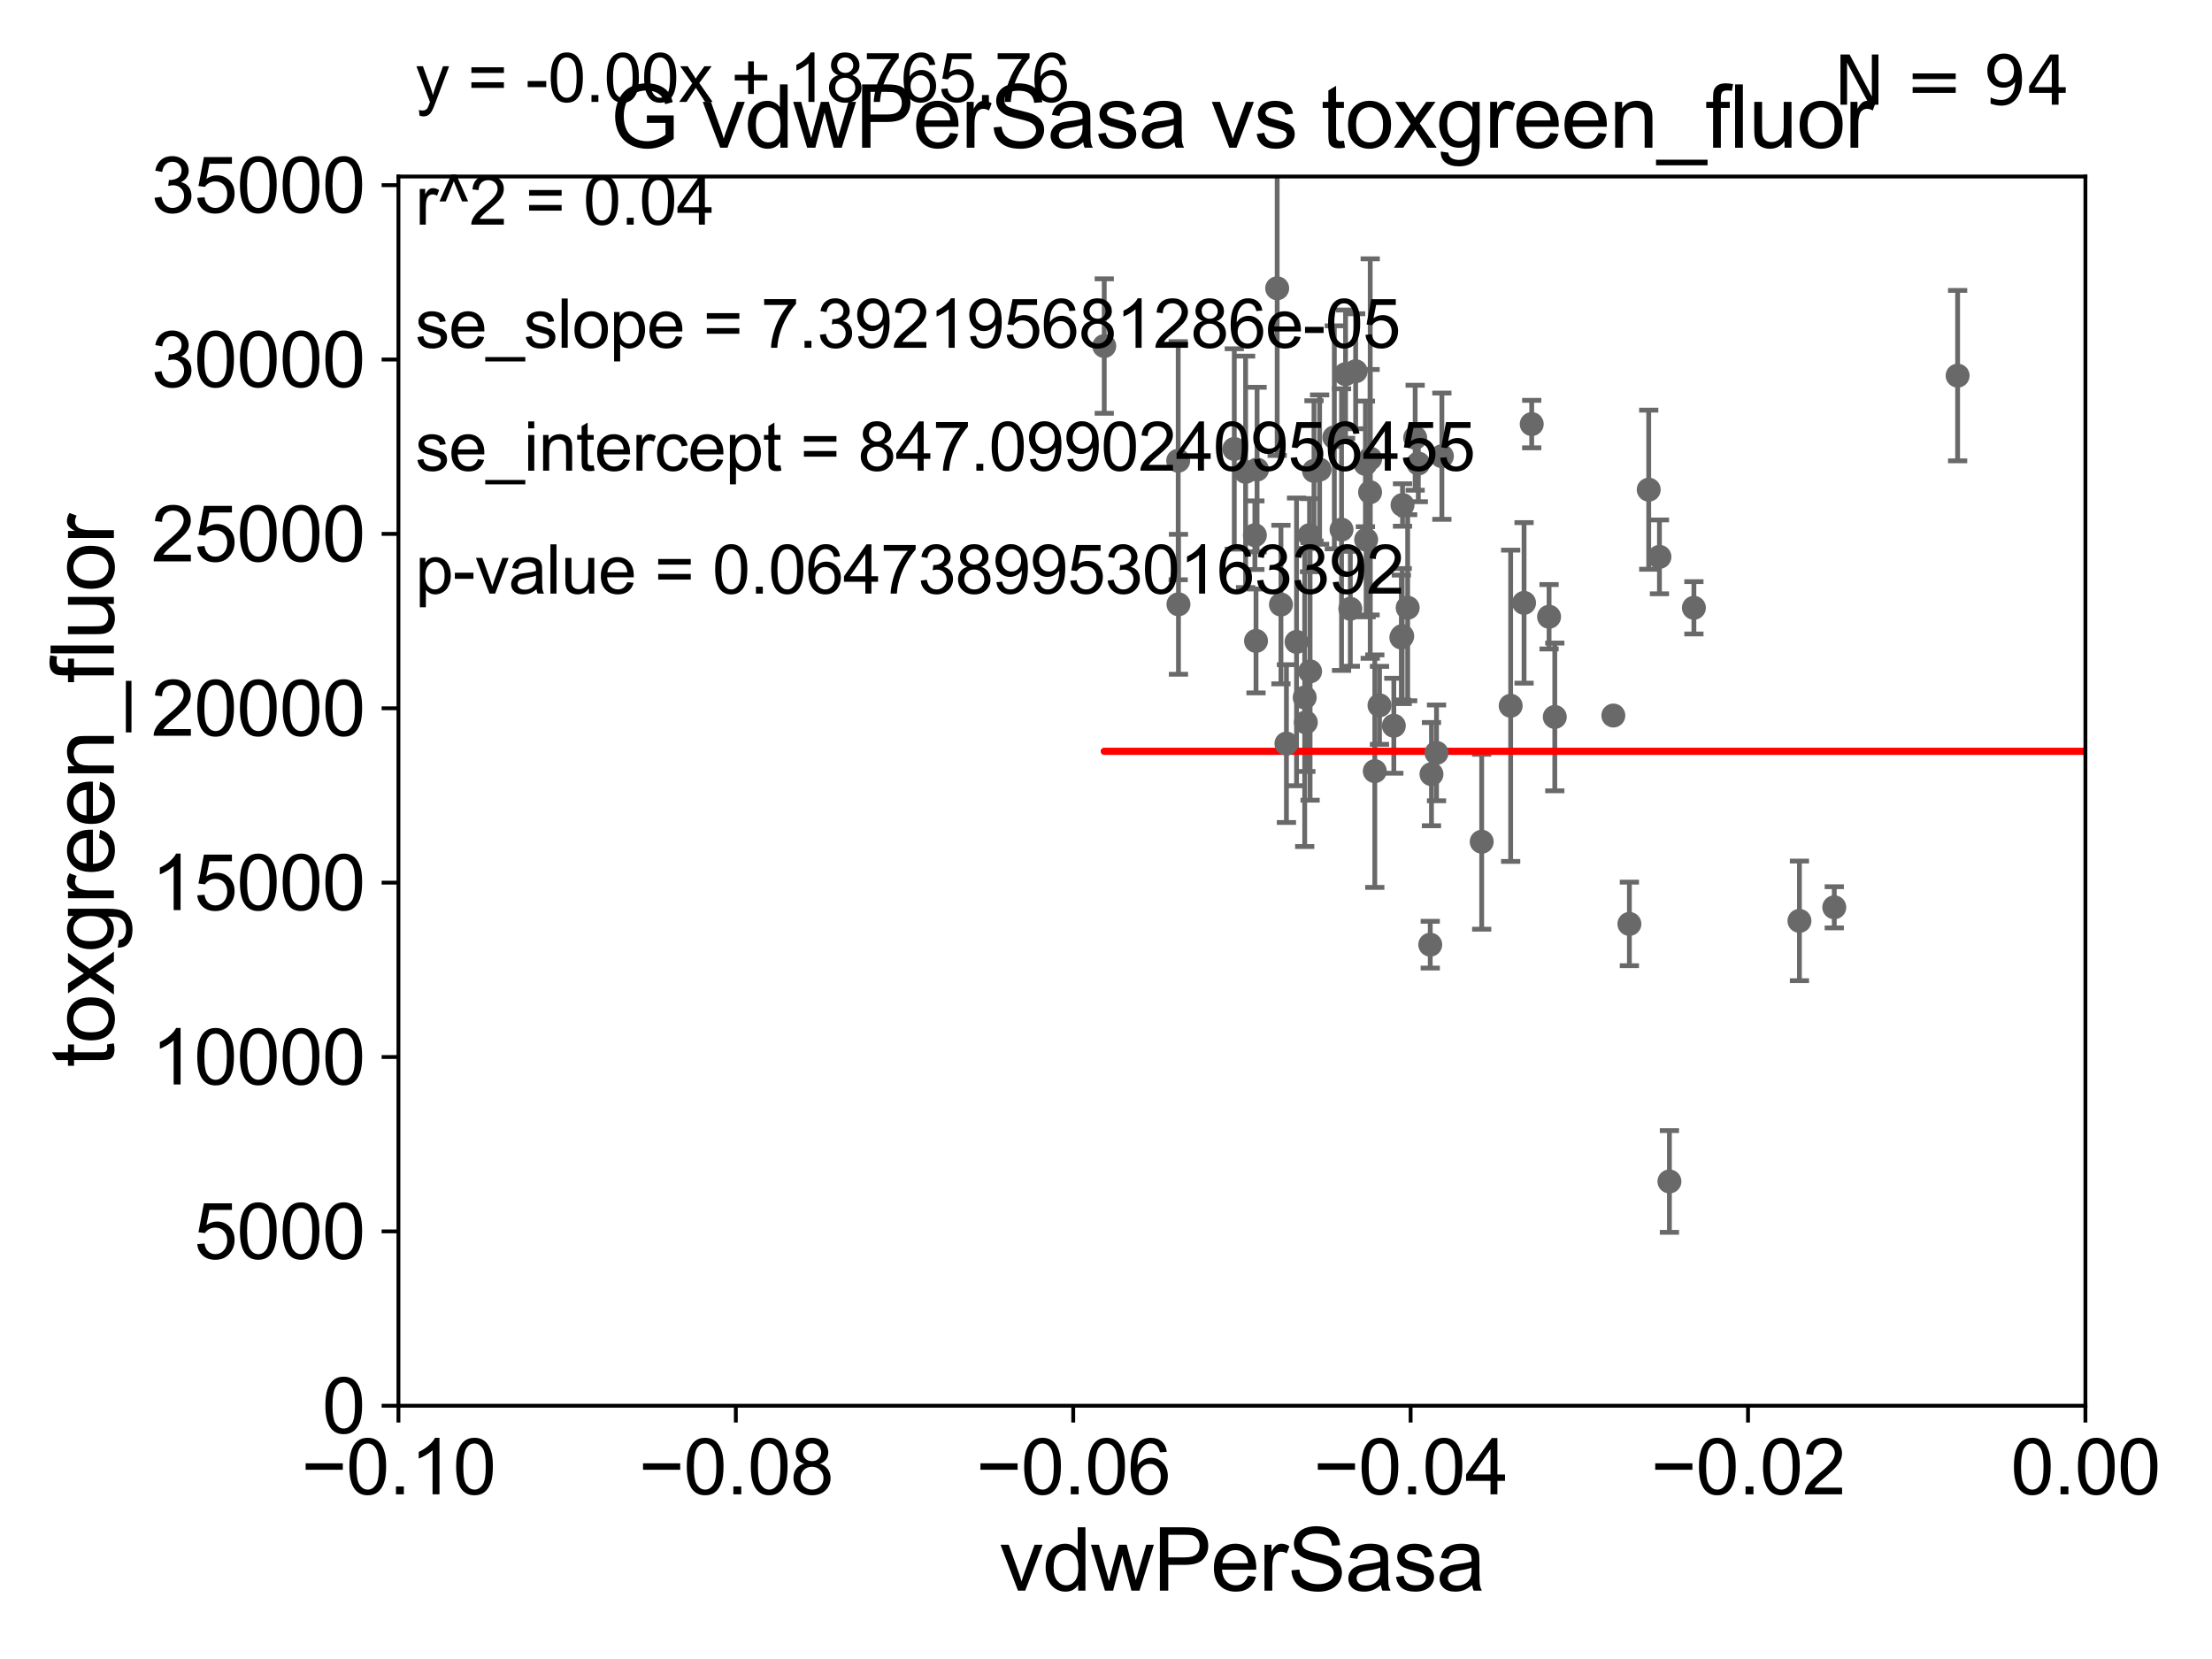 <?xml version="1.0" encoding="utf-8" standalone="no"?>
<!DOCTYPE svg PUBLIC "-//W3C//DTD SVG 1.1//EN"
  "http://www.w3.org/Graphics/SVG/1.1/DTD/svg11.dtd">
<svg xmlns:xlink="http://www.w3.org/1999/xlink" width="460.8pt" height="345.6pt" viewBox="0 0 460.8 345.6" xmlns="http://www.w3.org/2000/svg" version="1.1">
 <defs>
  <style type="text/css">*{stroke-linejoin: round; stroke-linecap: butt}</style>
 </defs>
 <g id="figure_1">
  <g id="patch_1">
   <path d="M 0 345.6 
L 460.8 345.6 
L 460.8 0 
L 0 0 
z
" style="fill: #ffffff"/>
  </g>
  <g id="axes_1">
   <g id="patch_2">
    <path d="M 83 292.84 
L 434.43 292.84 
L 434.43 36.775 
L 83 36.775 
z
" style="fill: #ffffff"/>
   </g>
   <g id="PathCollection_1">
    <defs>
     <path id="mee2e1cb624" d="M 0 1.118 
C 0.297 1.118 0.581 1 0.791 0.791 
C 1 0.581 1.118 0.297 1.118 0 
C 1.118 -0.297 1 -0.581 0.791 -0.791 
C 0.581 -1 0.297 -1.118 0 -1.118 
C -0.297 -1.118 -0.581 -1 -0.791 -0.791 
C -1 -0.581 -1.118 -0.297 -1.118 0 
C -1.118 0.297 -1 0.581 -0.791 0.791 
C -0.581 1 -0.297 1.118 0 1.118 
z
" style="stroke: #696969"/>
    </defs>
    <g clip-path="url(#p833f699c0d)">
     <use xlink:href="#mee2e1cb624" x="272.799" y="111.488" style="fill: #696969; stroke: #696969"/>
     <use xlink:href="#mee2e1cb624" x="612.089" y="258.602" style="fill: #696969; stroke: #696969"/>
     <use xlink:href="#mee2e1cb624" x="798.76" y="237.384" style="fill: #696969; stroke: #696969"/>
     <use xlink:href="#mee2e1cb624" x="498.869" y="210.071" style="fill: #696969; stroke: #696969"/>
     <use xlink:href="#mee2e1cb624" x="547.065" y="251.754" style="fill: #696969; stroke: #696969"/>
     <use xlink:href="#mee2e1cb624" x="456.817" y="227.751" style="fill: #696969; stroke: #696969"/>
     <use xlink:href="#mee2e1cb624" x="584.205" y="171.111" style="fill: #696969; stroke: #696969"/>
     <use xlink:href="#mee2e1cb624" x="293.243" y="126.6" style="fill: #696969; stroke: #696969"/>
     <use xlink:href="#mee2e1cb624" x="295.459" y="96.559" style="fill: #696969; stroke: #696969"/>
     <use xlink:href="#mee2e1cb624" x="290.359" y="151.189" style="fill: #696969; stroke: #696969"/>
     <use xlink:href="#mee2e1cb624" x="17702.977" y="158.912" style="fill: #696969; stroke: #696969"/>
     <use xlink:href="#mee2e1cb624" x="685.912" y="154.566" style="fill: #696969; stroke: #696969"/>
     <use xlink:href="#mee2e1cb624" x="314.7" y="147.023" style="fill: #696969; stroke: #696969"/>
     <use xlink:href="#mee2e1cb624" x="2432.681" y="233.98" style="fill: #696969; stroke: #696969"/>
     <use xlink:href="#mee2e1cb624" x="8713.361" y="168.611" style="fill: #696969; stroke: #696969"/>
     <use xlink:href="#mee2e1cb624" x="271.795" y="145.302" style="fill: #696969; stroke: #696969"/>
     <use xlink:href="#mee2e1cb624" x="308.665" y="175.35" style="fill: #696969; stroke: #696969"/>
     <use xlink:href="#mee2e1cb624" x="459.136" y="102.813" style="fill: #696969; stroke: #696969"/>
     <use xlink:href="#mee2e1cb624" x="285.441" y="95.527" style="fill: #696969; stroke: #696969"/>
     <use xlink:href="#mee2e1cb624" x="294.805" y="91.187" style="fill: #696969; stroke: #696969"/>
     <use xlink:href="#mee2e1cb624" x="6038.574" y="248.073" style="fill: #696969; stroke: #696969"/>
     <use xlink:href="#mee2e1cb624" x="323.892" y="149.352" style="fill: #696969; stroke: #696969"/>
     <use xlink:href="#mee2e1cb624" x="339.433" y="192.471" style="fill: #696969; stroke: #696969"/>
     <use xlink:href="#mee2e1cb624" x="2265.416" y="262.487" style="fill: #696969; stroke: #696969"/>
     <use xlink:href="#mee2e1cb624" x="33178.6" y="262.487" style="fill: #696969; stroke: #696969"/>
     <use xlink:href="#mee2e1cb624" x="33178.6" y="229.401" style="fill: #696969; stroke: #696969"/>
     <use xlink:href="#mee2e1cb624" x="834.466" y="229.401" style="fill: #696969; stroke: #696969"/>
     <use xlink:href="#mee2e1cb624" x="299.253" y="156.841" style="fill: #696969; stroke: #696969"/>
     <use xlink:href="#mee2e1cb624" x="1001.867" y="242.287" style="fill: #696969; stroke: #696969"/>
     <use xlink:href="#mee2e1cb624" x="33178.6" y="242.341" style="fill: #696969; stroke: #696969"/>
     <use xlink:href="#mee2e1cb624" x="33178.6" y="267.475" style="fill: #696969; stroke: #696969"/>
     <use xlink:href="#mee2e1cb624" x="940.805" y="267.665" style="fill: #696969; stroke: #696969"/>
     <use xlink:href="#mee2e1cb624" x="261.652" y="133.517" style="fill: #696969; stroke: #696969"/>
     <use xlink:href="#mee2e1cb624" x="347.772" y="246.119" style="fill: #696969; stroke: #696969"/>
     <use xlink:href="#mee2e1cb624" x="33178.6" y="246.384" style="fill: #696969; stroke: #696969"/>
     <use xlink:href="#mee2e1cb624" x="33178.6" y="190.508" style="fill: #696969; stroke: #696969"/>
     <use xlink:href="#mee2e1cb624" x="382.113" y="189.009" style="fill: #696969; stroke: #696969"/>
     <use xlink:href="#mee2e1cb624" x="7914.967" y="258.514" style="fill: #696969; stroke: #696969"/>
     <use xlink:href="#mee2e1cb624" x="627.229" y="265.558" style="fill: #696969; stroke: #696969"/>
     <use xlink:href="#mee2e1cb624" x="322.701" y="128.481" style="fill: #696969; stroke: #696969"/>
     <use xlink:href="#mee2e1cb624" x="33178.6" y="139.547" style="fill: #696969; stroke: #696969"/>
     <use xlink:href="#mee2e1cb624" x="33178.6" y="136.925" style="fill: #696969; stroke: #696969"/>
     <use xlink:href="#mee2e1cb624" x="317.49" y="125.59" style="fill: #696969; stroke: #696969"/>
     <use xlink:href="#mee2e1cb624" x="5642.587" y="251.563" style="fill: #696969; stroke: #696969"/>
     <use xlink:href="#mee2e1cb624" x="343.461" y="102.009" style="fill: #696969; stroke: #696969"/>
     <use xlink:href="#mee2e1cb624" x="536.375" y="138.677" style="fill: #696969; stroke: #696969"/>
     <use xlink:href="#mee2e1cb624" x="291.928" y="132.803" style="fill: #696969; stroke: #696969"/>
     <use xlink:href="#mee2e1cb624" x="352.871" y="126.613" style="fill: #696969; stroke: #696969"/>
     <use xlink:href="#mee2e1cb624" x="9012.453" y="141.604" style="fill: #696969; stroke: #696969"/>
     <use xlink:href="#mee2e1cb624" x="279.467" y="110.328" style="fill: #696969; stroke: #696969"/>
     <use xlink:href="#mee2e1cb624" x="266.844" y="125.939" style="fill: #696969; stroke: #696969"/>
     <use xlink:href="#mee2e1cb624" x="285.413" y="102.541" style="fill: #696969; stroke: #696969"/>
     <use xlink:href="#mee2e1cb624" x="274.9" y="97.821" style="fill: #696969; stroke: #696969"/>
     <use xlink:href="#mee2e1cb624" x="284.594" y="112.428" style="fill: #696969; stroke: #696969"/>
     <use xlink:href="#mee2e1cb624" x="407.808" y="78.252" style="fill: #696969; stroke: #696969"/>
     <use xlink:href="#mee2e1cb624" x="261.872" y="97.813" style="fill: #696969; stroke: #696969"/>
     <use xlink:href="#mee2e1cb624" x="272.916" y="139.863" style="fill: #696969; stroke: #696969"/>
     <use xlink:href="#mee2e1cb624" x="1430.23" y="114.019" style="fill: #696969; stroke: #696969"/>
     <use xlink:href="#mee2e1cb624" x="270.095" y="133.718" style="fill: #696969; stroke: #696969"/>
     <use xlink:href="#mee2e1cb624" x="287.375" y="146.936" style="fill: #696969; stroke: #696969"/>
     <use xlink:href="#mee2e1cb624" x="230.036" y="72.091" style="fill: #696969; stroke: #696969"/>
     <use xlink:href="#mee2e1cb624" x="273.73" y="98.095" style="fill: #696969; stroke: #696969"/>
     <use xlink:href="#mee2e1cb624" x="280.304" y="77.939" style="fill: #696969; stroke: #696969"/>
     <use xlink:href="#mee2e1cb624" x="281.296" y="126.822" style="fill: #696969; stroke: #696969"/>
     <use xlink:href="#mee2e1cb624" x="261.413" y="111.489" style="fill: #696969; stroke: #696969"/>
     <use xlink:href="#mee2e1cb624" x="257.126" y="93.526" style="fill: #696969; stroke: #696969"/>
     <use xlink:href="#mee2e1cb624" x="292.105" y="132.506" style="fill: #696969; stroke: #696969"/>
     <use xlink:href="#mee2e1cb624" x="259.479" y="98.294" style="fill: #696969; stroke: #696969"/>
     <use xlink:href="#mee2e1cb624" x="2329.858" y="134.903" style="fill: #696969; stroke: #696969"/>
     <use xlink:href="#mee2e1cb624" x="267.987" y="154.9" style="fill: #696969; stroke: #696969"/>
     <use xlink:href="#mee2e1cb624" x="33178.6" y="169.862" style="fill: #696969; stroke: #696969"/>
     <use xlink:href="#mee2e1cb624" x="33178.6" y="141.32" style="fill: #696969; stroke: #696969"/>
     <use xlink:href="#mee2e1cb624" x="484.907" y="121.968" style="fill: #696969; stroke: #696969"/>
     <use xlink:href="#mee2e1cb624" x="33178.6" y="121.998" style="fill: #696969; stroke: #696969"/>
     <use xlink:href="#mee2e1cb624" x="33178.6" y="101.904" style="fill: #696969; stroke: #696969"/>
     <use xlink:href="#mee2e1cb624" x="319.086" y="88.345" style="fill: #696969; stroke: #696969"/>
     <use xlink:href="#mee2e1cb624" x="298.202" y="161.27" style="fill: #696969; stroke: #696969"/>
     <use xlink:href="#mee2e1cb624" x="336.087" y="149.058" style="fill: #696969; stroke: #696969"/>
     <use xlink:href="#mee2e1cb624" x="300.369" y="95.033" style="fill: #696969; stroke: #696969"/>
     <use xlink:href="#mee2e1cb624" x="1905.871" y="123.73" style="fill: #696969; stroke: #696969"/>
     <use xlink:href="#mee2e1cb624" x="3204.58" y="100.959" style="fill: #696969; stroke: #696969"/>
     <use xlink:href="#mee2e1cb624" x="277.967" y="91.102" style="fill: #696969; stroke: #696969"/>
     <use xlink:href="#mee2e1cb624" x="297.947" y="196.793" style="fill: #696969; stroke: #696969"/>
     <use xlink:href="#mee2e1cb624" x="266.059" y="60.054" style="fill: #696969; stroke: #696969"/>
     <use xlink:href="#mee2e1cb624" x="272.031" y="150.485" style="fill: #696969; stroke: #696969"/>
     <use xlink:href="#mee2e1cb624" x="282.407" y="77.339" style="fill: #696969; stroke: #696969"/>
     <use xlink:href="#mee2e1cb624" x="245.496" y="125.886" style="fill: #696969; stroke: #696969"/>
     <use xlink:href="#mee2e1cb624" x="292.171" y="105.2" style="fill: #696969; stroke: #696969"/>
     <use xlink:href="#mee2e1cb624" x="345.693" y="116.005" style="fill: #696969; stroke: #696969"/>
     <use xlink:href="#mee2e1cb624" x="286.396" y="160.644" style="fill: #696969; stroke: #696969"/>
     <use xlink:href="#mee2e1cb624" x="245.44" y="95.974" style="fill: #696969; stroke: #696969"/>
     <use xlink:href="#mee2e1cb624" x="374.857" y="191.837" style="fill: #696969; stroke: #696969"/>
     <use xlink:href="#mee2e1cb624" x="886.098" y="147.034" style="fill: #696969; stroke: #696969"/>
     <use xlink:href="#mee2e1cb624" x="284.442" y="96.642" style="fill: #696969; stroke: #696969"/>
     <use xlink:href="#mee2e1cb624" x="20599.286" y="146.662" style="fill: #696969; stroke: #696969"/>
     <use xlink:href="#mee2e1cb624" x="11100.716" y="239.207" style="fill: #696969; stroke: #696969"/>
    </g>
   </g>
   <g id="matplotlib.axis_1">
    <g id="xtick_1">
     <g id="line2d_1">
      <defs>
       <path id="mc17546dfc1" d="M 0 0 
L 0 3.5 
" style="stroke: #000000; stroke-width: 0.8"/>
      </defs>
      <g>
       <use xlink:href="#mc17546dfc1" x="83" y="292.84" style="stroke: #000000; stroke-width: 0.8"/>
      </g>
     </g>
     <g id="text_1">
      <!-- −0.10 -->
      <g transform="translate(62.759 311.293)scale(0.16 -0.16)">
       <defs>
        <path id="ArialMT-2212" d="M 3381 1997 
L 356 1997 
L 356 2522 
L 3381 2522 
L 3381 1997 
z
" transform="scale(0.016)"/>
        <path id="ArialMT-30" d="M 266 2259 
Q 266 3072 433 3567 
Q 600 4063 929 4331 
Q 1259 4600 1759 4600 
Q 2128 4600 2406 4451 
Q 2684 4303 2865 4023 
Q 3047 3744 3150 3342 
Q 3253 2941 3253 2259 
Q 3253 1453 3087 958 
Q 2922 463 2592 192 
Q 2263 -78 1759 -78 
Q 1097 -78 719 397 
Q 266 969 266 2259 
z
M 844 2259 
Q 844 1131 1108 757 
Q 1372 384 1759 384 
Q 2147 384 2411 759 
Q 2675 1134 2675 2259 
Q 2675 3391 2411 3762 
Q 2147 4134 1753 4134 
Q 1366 4134 1134 3806 
Q 844 3388 844 2259 
z
" transform="scale(0.016)"/>
        <path id="ArialMT-2e" d="M 581 0 
L 581 641 
L 1222 641 
L 1222 0 
L 581 0 
z
" transform="scale(0.016)"/>
        <path id="ArialMT-31" d="M 2384 0 
L 1822 0 
L 1822 3584 
Q 1619 3391 1289 3197 
Q 959 3003 697 2906 
L 697 3450 
Q 1169 3672 1522 3987 
Q 1875 4303 2022 4600 
L 2384 4600 
L 2384 0 
z
" transform="scale(0.016)"/>
       </defs>
       <use xlink:href="#ArialMT-2212"/>
       <use xlink:href="#ArialMT-30" x="58.398"/>
       <use xlink:href="#ArialMT-2e" x="114.014"/>
       <use xlink:href="#ArialMT-31" x="141.797"/>
       <use xlink:href="#ArialMT-30" x="197.412"/>
      </g>
     </g>
    </g>
    <g id="xtick_2">
     <g id="line2d_2">
      <g>
       <use xlink:href="#mc17546dfc1" x="153.286" y="292.84" style="stroke: #000000; stroke-width: 0.8"/>
      </g>
     </g>
     <g id="text_2">
      <!-- −0.08 -->
      <g transform="translate(133.045 311.293)scale(0.16 -0.16)">
       <defs>
        <path id="ArialMT-38" d="M 1131 2484 
Q 781 2613 612 2850 
Q 444 3088 444 3419 
Q 444 3919 803 4259 
Q 1163 4600 1759 4600 
Q 2359 4600 2725 4251 
Q 3091 3903 3091 3403 
Q 3091 3084 2923 2848 
Q 2756 2613 2416 2484 
Q 2838 2347 3058 2040 
Q 3278 1734 3278 1309 
Q 3278 722 2862 322 
Q 2447 -78 1769 -78 
Q 1091 -78 675 323 
Q 259 725 259 1325 
Q 259 1772 486 2073 
Q 713 2375 1131 2484 
z
M 1019 3438 
Q 1019 3113 1228 2906 
Q 1438 2700 1772 2700 
Q 2097 2700 2305 2904 
Q 2513 3109 2513 3406 
Q 2513 3716 2298 3927 
Q 2084 4138 1766 4138 
Q 1444 4138 1231 3931 
Q 1019 3725 1019 3438 
z
M 838 1322 
Q 838 1081 952 856 
Q 1066 631 1291 507 
Q 1516 384 1775 384 
Q 2178 384 2440 643 
Q 2703 903 2703 1303 
Q 2703 1709 2433 1975 
Q 2163 2241 1756 2241 
Q 1359 2241 1098 1978 
Q 838 1716 838 1322 
z
" transform="scale(0.016)"/>
       </defs>
       <use xlink:href="#ArialMT-2212"/>
       <use xlink:href="#ArialMT-30" x="58.398"/>
       <use xlink:href="#ArialMT-2e" x="114.014"/>
       <use xlink:href="#ArialMT-30" x="141.797"/>
       <use xlink:href="#ArialMT-38" x="197.412"/>
      </g>
     </g>
    </g>
    <g id="xtick_3">
     <g id="line2d_3">
      <g>
       <use xlink:href="#mc17546dfc1" x="223.572" y="292.84" style="stroke: #000000; stroke-width: 0.8"/>
      </g>
     </g>
     <g id="text_3">
      <!-- −0.06 -->
      <g transform="translate(203.331 311.293)scale(0.16 -0.16)">
       <defs>
        <path id="ArialMT-36" d="M 3184 3459 
L 2625 3416 
Q 2550 3747 2413 3897 
Q 2184 4138 1850 4138 
Q 1581 4138 1378 3988 
Q 1113 3794 959 3422 
Q 806 3050 800 2363 
Q 1003 2672 1297 2822 
Q 1591 2972 1913 2972 
Q 2475 2972 2870 2558 
Q 3266 2144 3266 1488 
Q 3266 1056 3080 686 
Q 2894 316 2569 119 
Q 2244 -78 1831 -78 
Q 1128 -78 684 439 
Q 241 956 241 2144 
Q 241 3472 731 4075 
Q 1159 4600 1884 4600 
Q 2425 4600 2770 4297 
Q 3116 3994 3184 3459 
z
M 888 1484 
Q 888 1194 1011 928 
Q 1134 663 1356 523 
Q 1578 384 1822 384 
Q 2178 384 2434 671 
Q 2691 959 2691 1453 
Q 2691 1928 2437 2201 
Q 2184 2475 1800 2475 
Q 1419 2475 1153 2201 
Q 888 1928 888 1484 
z
" transform="scale(0.016)"/>
       </defs>
       <use xlink:href="#ArialMT-2212"/>
       <use xlink:href="#ArialMT-30" x="58.398"/>
       <use xlink:href="#ArialMT-2e" x="114.014"/>
       <use xlink:href="#ArialMT-30" x="141.797"/>
       <use xlink:href="#ArialMT-36" x="197.412"/>
      </g>
     </g>
    </g>
    <g id="xtick_4">
     <g id="line2d_4">
      <g>
       <use xlink:href="#mc17546dfc1" x="293.858" y="292.84" style="stroke: #000000; stroke-width: 0.8"/>
      </g>
     </g>
     <g id="text_4">
      <!-- −0.04 -->
      <g transform="translate(273.617 311.293)scale(0.16 -0.16)">
       <defs>
        <path id="ArialMT-34" d="M 2069 0 
L 2069 1097 
L 81 1097 
L 81 1613 
L 2172 4581 
L 2631 4581 
L 2631 1613 
L 3250 1613 
L 3250 1097 
L 2631 1097 
L 2631 0 
L 2069 0 
z
M 2069 1613 
L 2069 3678 
L 634 1613 
L 2069 1613 
z
" transform="scale(0.016)"/>
       </defs>
       <use xlink:href="#ArialMT-2212"/>
       <use xlink:href="#ArialMT-30" x="58.398"/>
       <use xlink:href="#ArialMT-2e" x="114.014"/>
       <use xlink:href="#ArialMT-30" x="141.797"/>
       <use xlink:href="#ArialMT-34" x="197.412"/>
      </g>
     </g>
    </g>
    <g id="xtick_5">
     <g id="line2d_5">
      <g>
       <use xlink:href="#mc17546dfc1" x="364.144" y="292.84" style="stroke: #000000; stroke-width: 0.8"/>
      </g>
     </g>
     <g id="text_5">
      <!-- −0.02 -->
      <g transform="translate(343.903 311.293)scale(0.16 -0.16)">
       <defs>
        <path id="ArialMT-32" d="M 3222 541 
L 3222 0 
L 194 0 
Q 188 203 259 391 
Q 375 700 629 1000 
Q 884 1300 1366 1694 
Q 2113 2306 2375 2664 
Q 2638 3022 2638 3341 
Q 2638 3675 2398 3904 
Q 2159 4134 1775 4134 
Q 1369 4134 1125 3890 
Q 881 3647 878 3216 
L 300 3275 
Q 359 3922 746 4261 
Q 1134 4600 1788 4600 
Q 2447 4600 2831 4234 
Q 3216 3869 3216 3328 
Q 3216 3053 3103 2787 
Q 2991 2522 2730 2228 
Q 2469 1934 1863 1422 
Q 1356 997 1212 845 
Q 1069 694 975 541 
L 3222 541 
z
" transform="scale(0.016)"/>
       </defs>
       <use xlink:href="#ArialMT-2212"/>
       <use xlink:href="#ArialMT-30" x="58.398"/>
       <use xlink:href="#ArialMT-2e" x="114.014"/>
       <use xlink:href="#ArialMT-30" x="141.797"/>
       <use xlink:href="#ArialMT-32" x="197.412"/>
      </g>
     </g>
    </g>
    <g id="xtick_6">
     <g id="line2d_6">
      <g>
       <use xlink:href="#mc17546dfc1" x="434.43" y="292.84" style="stroke: #000000; stroke-width: 0.8"/>
      </g>
     </g>
     <g id="text_6">
      <!-- 0.00 -->
      <g transform="translate(418.861 311.293)scale(0.16 -0.16)">
       <use xlink:href="#ArialMT-30"/>
       <use xlink:href="#ArialMT-2e" x="55.615"/>
       <use xlink:href="#ArialMT-30" x="83.398"/>
       <use xlink:href="#ArialMT-30" x="139.014"/>
      </g>
     </g>
    </g>
    <g id="text_7">
     <!-- vdwPerSasa -->
     <g transform="translate(208.193 331.357)scale(0.18 -0.18)">
      <defs>
       <path id="ArialMT-76" d="M 1344 0 
L 81 3319 
L 675 3319 
L 1388 1331 
Q 1503 1009 1600 663 
Q 1675 925 1809 1294 
L 2547 3319 
L 3125 3319 
L 1869 0 
L 1344 0 
z
" transform="scale(0.016)"/>
       <path id="ArialMT-64" d="M 2575 0 
L 2575 419 
Q 2259 -75 1647 -75 
Q 1250 -75 917 144 
Q 584 363 401 755 
Q 219 1147 219 1656 
Q 219 2153 384 2558 
Q 550 2963 881 3178 
Q 1213 3394 1622 3394 
Q 1922 3394 2156 3267 
Q 2391 3141 2538 2938 
L 2538 4581 
L 3097 4581 
L 3097 0 
L 2575 0 
z
M 797 1656 
Q 797 1019 1065 703 
Q 1334 388 1700 388 
Q 2069 388 2326 689 
Q 2584 991 2584 1609 
Q 2584 2291 2321 2609 
Q 2059 2928 1675 2928 
Q 1300 2928 1048 2622 
Q 797 2316 797 1656 
z
" transform="scale(0.016)"/>
       <path id="ArialMT-77" d="M 1034 0 
L 19 3319 
L 600 3319 
L 1128 1403 
L 1325 691 
Q 1338 744 1497 1375 
L 2025 3319 
L 2603 3319 
L 3100 1394 
L 3266 759 
L 3456 1400 
L 4025 3319 
L 4572 3319 
L 3534 0 
L 2950 0 
L 2422 1988 
L 2294 2553 
L 1622 0 
L 1034 0 
z
" transform="scale(0.016)"/>
       <path id="ArialMT-50" d="M 494 0 
L 494 4581 
L 2222 4581 
Q 2678 4581 2919 4538 
Q 3256 4481 3484 4323 
Q 3713 4166 3852 3881 
Q 3991 3597 3991 3256 
Q 3991 2672 3619 2267 
Q 3247 1863 2275 1863 
L 1100 1863 
L 1100 0 
L 494 0 
z
M 1100 2403 
L 2284 2403 
Q 2872 2403 3119 2622 
Q 3366 2841 3366 3238 
Q 3366 3525 3220 3729 
Q 3075 3934 2838 4000 
Q 2684 4041 2272 4041 
L 1100 4041 
L 1100 2403 
z
" transform="scale(0.016)"/>
       <path id="ArialMT-65" d="M 2694 1069 
L 3275 997 
Q 3138 488 2766 206 
Q 2394 -75 1816 -75 
Q 1088 -75 661 373 
Q 234 822 234 1631 
Q 234 2469 665 2931 
Q 1097 3394 1784 3394 
Q 2450 3394 2872 2941 
Q 3294 2488 3294 1666 
Q 3294 1616 3291 1516 
L 816 1516 
Q 847 969 1125 678 
Q 1403 388 1819 388 
Q 2128 388 2347 550 
Q 2566 713 2694 1069 
z
M 847 1978 
L 2700 1978 
Q 2663 2397 2488 2606 
Q 2219 2931 1791 2931 
Q 1403 2931 1139 2672 
Q 875 2413 847 1978 
z
" transform="scale(0.016)"/>
       <path id="ArialMT-72" d="M 416 0 
L 416 3319 
L 922 3319 
L 922 2816 
Q 1116 3169 1280 3281 
Q 1444 3394 1641 3394 
Q 1925 3394 2219 3213 
L 2025 2691 
Q 1819 2813 1613 2813 
Q 1428 2813 1281 2702 
Q 1134 2591 1072 2394 
Q 978 2094 978 1738 
L 978 0 
L 416 0 
z
" transform="scale(0.016)"/>
       <path id="ArialMT-53" d="M 288 1472 
L 859 1522 
Q 900 1178 1048 958 
Q 1197 738 1509 602 
Q 1822 466 2213 466 
Q 2559 466 2825 569 
Q 3091 672 3220 851 
Q 3350 1031 3350 1244 
Q 3350 1459 3225 1620 
Q 3100 1781 2813 1891 
Q 2628 1963 1997 2114 
Q 1366 2266 1113 2400 
Q 784 2572 623 2826 
Q 463 3081 463 3397 
Q 463 3744 659 4045 
Q 856 4347 1234 4503 
Q 1613 4659 2075 4659 
Q 2584 4659 2973 4495 
Q 3363 4331 3572 4012 
Q 3781 3694 3797 3291 
L 3216 3247 
Q 3169 3681 2898 3903 
Q 2628 4125 2100 4125 
Q 1550 4125 1298 3923 
Q 1047 3722 1047 3438 
Q 1047 3191 1225 3031 
Q 1400 2872 2139 2705 
Q 2878 2538 3153 2413 
Q 3553 2228 3743 1945 
Q 3934 1663 3934 1294 
Q 3934 928 3725 604 
Q 3516 281 3123 101 
Q 2731 -78 2241 -78 
Q 1619 -78 1198 103 
Q 778 284 539 648 
Q 300 1013 288 1472 
z
" transform="scale(0.016)"/>
       <path id="ArialMT-61" d="M 2588 409 
Q 2275 144 1986 34 
Q 1697 -75 1366 -75 
Q 819 -75 525 192 
Q 231 459 231 875 
Q 231 1119 342 1320 
Q 453 1522 633 1644 
Q 813 1766 1038 1828 
Q 1203 1872 1538 1913 
Q 2219 1994 2541 2106 
Q 2544 2222 2544 2253 
Q 2544 2597 2384 2738 
Q 2169 2928 1744 2928 
Q 1347 2928 1158 2789 
Q 969 2650 878 2297 
L 328 2372 
Q 403 2725 575 2942 
Q 747 3159 1072 3276 
Q 1397 3394 1825 3394 
Q 2250 3394 2515 3294 
Q 2781 3194 2906 3042 
Q 3031 2891 3081 2659 
Q 3109 2516 3109 2141 
L 3109 1391 
Q 3109 606 3145 398 
Q 3181 191 3288 0 
L 2700 0 
Q 2613 175 2588 409 
z
M 2541 1666 
Q 2234 1541 1622 1453 
Q 1275 1403 1131 1340 
Q 988 1278 909 1158 
Q 831 1038 831 891 
Q 831 666 1001 516 
Q 1172 366 1500 366 
Q 1825 366 2078 508 
Q 2331 650 2450 897 
Q 2541 1088 2541 1459 
L 2541 1666 
z
" transform="scale(0.016)"/>
       <path id="ArialMT-73" d="M 197 991 
L 753 1078 
Q 800 744 1014 566 
Q 1228 388 1613 388 
Q 2000 388 2187 545 
Q 2375 703 2375 916 
Q 2375 1106 2209 1216 
Q 2094 1291 1634 1406 
Q 1016 1563 777 1677 
Q 538 1791 414 1992 
Q 291 2194 291 2438 
Q 291 2659 392 2848 
Q 494 3038 669 3163 
Q 800 3259 1026 3326 
Q 1253 3394 1513 3394 
Q 1903 3394 2198 3281 
Q 2494 3169 2634 2976 
Q 2775 2784 2828 2463 
L 2278 2388 
Q 2241 2644 2061 2787 
Q 1881 2931 1553 2931 
Q 1166 2931 1000 2803 
Q 834 2675 834 2503 
Q 834 2394 903 2306 
Q 972 2216 1119 2156 
Q 1203 2125 1616 2013 
Q 2213 1853 2448 1751 
Q 2684 1650 2818 1456 
Q 2953 1263 2953 975 
Q 2953 694 2789 445 
Q 2625 197 2315 61 
Q 2006 -75 1616 -75 
Q 969 -75 630 194 
Q 291 463 197 991 
z
" transform="scale(0.016)"/>
      </defs>
      <use xlink:href="#ArialMT-76"/>
      <use xlink:href="#ArialMT-64" x="50"/>
      <use xlink:href="#ArialMT-77" x="105.615"/>
      <use xlink:href="#ArialMT-50" x="177.832"/>
      <use xlink:href="#ArialMT-65" x="244.531"/>
      <use xlink:href="#ArialMT-72" x="300.146"/>
      <use xlink:href="#ArialMT-53" x="333.447"/>
      <use xlink:href="#ArialMT-61" x="400.146"/>
      <use xlink:href="#ArialMT-73" x="455.762"/>
      <use xlink:href="#ArialMT-61" x="505.762"/>
     </g>
    </g>
   </g>
   <g id="matplotlib.axis_2">
    <g id="ytick_1">
     <g id="line2d_7">
      <defs>
       <path id="m228e32271a" d="M 0 0 
L -3.5 0 
" style="stroke: #000000; stroke-width: 0.8"/>
      </defs>
      <g>
       <use xlink:href="#m228e32271a" x="83" y="292.84" style="stroke: #000000; stroke-width: 0.8"/>
      </g>
     </g>
     <g id="text_8">
      <!-- 0 -->
      <g transform="translate(67.103 298.566)scale(0.16 -0.16)">
       <use xlink:href="#ArialMT-30"/>
      </g>
     </g>
    </g>
    <g id="ytick_2">
     <g id="line2d_8">
      <g>
       <use xlink:href="#m228e32271a" x="83" y="256.516" style="stroke: #000000; stroke-width: 0.8"/>
      </g>
     </g>
     <g id="text_9">
      <!-- 5000 -->
      <g transform="translate(40.41 262.242)scale(0.16 -0.16)">
       <defs>
        <path id="ArialMT-35" d="M 266 1200 
L 856 1250 
Q 922 819 1161 601 
Q 1400 384 1738 384 
Q 2144 384 2425 690 
Q 2706 997 2706 1503 
Q 2706 1984 2436 2262 
Q 2166 2541 1728 2541 
Q 1456 2541 1237 2417 
Q 1019 2294 894 2097 
L 366 2166 
L 809 4519 
L 3088 4519 
L 3088 3981 
L 1259 3981 
L 1013 2750 
Q 1425 3038 1878 3038 
Q 2478 3038 2890 2622 
Q 3303 2206 3303 1553 
Q 3303 931 2941 478 
Q 2500 -78 1738 -78 
Q 1113 -78 717 272 
Q 322 622 266 1200 
z
" transform="scale(0.016)"/>
       </defs>
       <use xlink:href="#ArialMT-35"/>
       <use xlink:href="#ArialMT-30" x="55.615"/>
       <use xlink:href="#ArialMT-30" x="111.23"/>
       <use xlink:href="#ArialMT-30" x="166.846"/>
      </g>
     </g>
    </g>
    <g id="ytick_3">
     <g id="line2d_9">
      <g>
       <use xlink:href="#m228e32271a" x="83" y="220.192" style="stroke: #000000; stroke-width: 0.8"/>
      </g>
     </g>
     <g id="text_10">
      <!-- 10000 -->
      <g transform="translate(31.512 225.918)scale(0.16 -0.16)">
       <use xlink:href="#ArialMT-31"/>
       <use xlink:href="#ArialMT-30" x="55.615"/>
       <use xlink:href="#ArialMT-30" x="111.23"/>
       <use xlink:href="#ArialMT-30" x="166.846"/>
       <use xlink:href="#ArialMT-30" x="222.461"/>
      </g>
     </g>
    </g>
    <g id="ytick_4">
     <g id="line2d_10">
      <g>
       <use xlink:href="#m228e32271a" x="83" y="183.867" style="stroke: #000000; stroke-width: 0.8"/>
      </g>
     </g>
     <g id="text_11">
      <!-- 15000 -->
      <g transform="translate(31.512 189.594)scale(0.16 -0.16)">
       <use xlink:href="#ArialMT-31"/>
       <use xlink:href="#ArialMT-35" x="55.615"/>
       <use xlink:href="#ArialMT-30" x="111.23"/>
       <use xlink:href="#ArialMT-30" x="166.846"/>
       <use xlink:href="#ArialMT-30" x="222.461"/>
      </g>
     </g>
    </g>
    <g id="ytick_5">
     <g id="line2d_11">
      <g>
       <use xlink:href="#m228e32271a" x="83" y="147.543" style="stroke: #000000; stroke-width: 0.8"/>
      </g>
     </g>
     <g id="text_12">
      <!-- 20000 -->
      <g transform="translate(31.512 153.27)scale(0.16 -0.16)">
       <use xlink:href="#ArialMT-32"/>
       <use xlink:href="#ArialMT-30" x="55.615"/>
       <use xlink:href="#ArialMT-30" x="111.23"/>
       <use xlink:href="#ArialMT-30" x="166.846"/>
       <use xlink:href="#ArialMT-30" x="222.461"/>
      </g>
     </g>
    </g>
    <g id="ytick_6">
     <g id="line2d_12">
      <g>
       <use xlink:href="#m228e32271a" x="83" y="111.219" style="stroke: #000000; stroke-width: 0.8"/>
      </g>
     </g>
     <g id="text_13">
      <!-- 25000 -->
      <g transform="translate(31.512 116.945)scale(0.16 -0.16)">
       <use xlink:href="#ArialMT-32"/>
       <use xlink:href="#ArialMT-35" x="55.615"/>
       <use xlink:href="#ArialMT-30" x="111.23"/>
       <use xlink:href="#ArialMT-30" x="166.846"/>
       <use xlink:href="#ArialMT-30" x="222.461"/>
      </g>
     </g>
    </g>
    <g id="ytick_7">
     <g id="line2d_13">
      <g>
       <use xlink:href="#m228e32271a" x="83" y="74.895" style="stroke: #000000; stroke-width: 0.8"/>
      </g>
     </g>
     <g id="text_14">
      <!-- 30000 -->
      <g transform="translate(31.512 80.621)scale(0.16 -0.16)">
       <defs>
        <path id="ArialMT-33" d="M 269 1209 
L 831 1284 
Q 928 806 1161 595 
Q 1394 384 1728 384 
Q 2125 384 2398 659 
Q 2672 934 2672 1341 
Q 2672 1728 2419 1979 
Q 2166 2231 1775 2231 
Q 1616 2231 1378 2169 
L 1441 2663 
Q 1497 2656 1531 2656 
Q 1891 2656 2178 2843 
Q 2466 3031 2466 3422 
Q 2466 3731 2256 3934 
Q 2047 4138 1716 4138 
Q 1388 4138 1169 3931 
Q 950 3725 888 3313 
L 325 3413 
Q 428 3978 793 4289 
Q 1159 4600 1703 4600 
Q 2078 4600 2393 4439 
Q 2709 4278 2876 4000 
Q 3044 3722 3044 3409 
Q 3044 3113 2884 2869 
Q 2725 2625 2413 2481 
Q 2819 2388 3044 2092 
Q 3269 1797 3269 1353 
Q 3269 753 2831 336 
Q 2394 -81 1725 -81 
Q 1122 -81 723 278 
Q 325 638 269 1209 
z
" transform="scale(0.016)"/>
       </defs>
       <use xlink:href="#ArialMT-33"/>
       <use xlink:href="#ArialMT-30" x="55.615"/>
       <use xlink:href="#ArialMT-30" x="111.23"/>
       <use xlink:href="#ArialMT-30" x="166.846"/>
       <use xlink:href="#ArialMT-30" x="222.461"/>
      </g>
     </g>
    </g>
    <g id="ytick_8">
     <g id="line2d_14">
      <g>
       <use xlink:href="#m228e32271a" x="83" y="38.571" style="stroke: #000000; stroke-width: 0.8"/>
      </g>
     </g>
     <g id="text_15">
      <!-- 35000 -->
      <g transform="translate(31.512 44.297)scale(0.16 -0.16)">
       <use xlink:href="#ArialMT-33"/>
       <use xlink:href="#ArialMT-35" x="55.615"/>
       <use xlink:href="#ArialMT-30" x="111.23"/>
       <use xlink:href="#ArialMT-30" x="166.846"/>
       <use xlink:href="#ArialMT-30" x="222.461"/>
      </g>
     </g>
    </g>
    <g id="text_16">
     <!-- toxgreen_fluor -->
     <g transform="translate(23.724 222.34)rotate(-90)scale(0.18 -0.18)">
      <defs>
       <path id="ArialMT-74" d="M 1650 503 
L 1731 6 
Q 1494 -44 1306 -44 
Q 1000 -44 831 53 
Q 663 150 594 308 
Q 525 466 525 972 
L 525 2881 
L 113 2881 
L 113 3319 
L 525 3319 
L 525 4141 
L 1084 4478 
L 1084 3319 
L 1650 3319 
L 1650 2881 
L 1084 2881 
L 1084 941 
Q 1084 700 1114 631 
Q 1144 563 1211 522 
Q 1278 481 1403 481 
Q 1497 481 1650 503 
z
" transform="scale(0.016)"/>
       <path id="ArialMT-6f" d="M 213 1659 
Q 213 2581 725 3025 
Q 1153 3394 1769 3394 
Q 2453 3394 2887 2945 
Q 3322 2497 3322 1706 
Q 3322 1066 3130 698 
Q 2938 331 2570 128 
Q 2203 -75 1769 -75 
Q 1072 -75 642 372 
Q 213 819 213 1659 
z
M 791 1659 
Q 791 1022 1069 705 
Q 1347 388 1769 388 
Q 2188 388 2466 706 
Q 2744 1025 2744 1678 
Q 2744 2294 2464 2611 
Q 2184 2928 1769 2928 
Q 1347 2928 1069 2612 
Q 791 2297 791 1659 
z
" transform="scale(0.016)"/>
       <path id="ArialMT-78" d="M 47 0 
L 1259 1725 
L 138 3319 
L 841 3319 
L 1350 2541 
Q 1494 2319 1581 2169 
Q 1719 2375 1834 2534 
L 2394 3319 
L 3066 3319 
L 1919 1756 
L 3153 0 
L 2463 0 
L 1781 1031 
L 1600 1309 
L 728 0 
L 47 0 
z
" transform="scale(0.016)"/>
       <path id="ArialMT-67" d="M 319 -275 
L 866 -356 
Q 900 -609 1056 -725 
Q 1266 -881 1628 -881 
Q 2019 -881 2231 -725 
Q 2444 -569 2519 -288 
Q 2563 -116 2559 434 
Q 2191 0 1641 0 
Q 956 0 581 494 
Q 206 988 206 1678 
Q 206 2153 378 2554 
Q 550 2956 876 3175 
Q 1203 3394 1644 3394 
Q 2231 3394 2613 2919 
L 2613 3319 
L 3131 3319 
L 3131 450 
Q 3131 -325 2973 -648 
Q 2816 -972 2473 -1159 
Q 2131 -1347 1631 -1347 
Q 1038 -1347 672 -1080 
Q 306 -813 319 -275 
z
M 784 1719 
Q 784 1066 1043 766 
Q 1303 466 1694 466 
Q 2081 466 2343 764 
Q 2606 1063 2606 1700 
Q 2606 2309 2336 2618 
Q 2066 2928 1684 2928 
Q 1309 2928 1046 2623 
Q 784 2319 784 1719 
z
" transform="scale(0.016)"/>
       <path id="ArialMT-6e" d="M 422 0 
L 422 3319 
L 928 3319 
L 928 2847 
Q 1294 3394 1984 3394 
Q 2284 3394 2536 3286 
Q 2788 3178 2913 3003 
Q 3038 2828 3088 2588 
Q 3119 2431 3119 2041 
L 3119 0 
L 2556 0 
L 2556 2019 
Q 2556 2363 2490 2533 
Q 2425 2703 2258 2804 
Q 2091 2906 1866 2906 
Q 1506 2906 1245 2678 
Q 984 2450 984 1813 
L 984 0 
L 422 0 
z
" transform="scale(0.016)"/>
       <path id="ArialMT-5f" d="M -97 -1272 
L -97 -866 
L 3631 -866 
L 3631 -1272 
L -97 -1272 
z
" transform="scale(0.016)"/>
       <path id="ArialMT-66" d="M 556 0 
L 556 2881 
L 59 2881 
L 59 3319 
L 556 3319 
L 556 3672 
Q 556 4006 616 4169 
Q 697 4388 901 4523 
Q 1106 4659 1475 4659 
Q 1713 4659 2000 4603 
L 1916 4113 
Q 1741 4144 1584 4144 
Q 1328 4144 1222 4034 
Q 1116 3925 1116 3625 
L 1116 3319 
L 1763 3319 
L 1763 2881 
L 1116 2881 
L 1116 0 
L 556 0 
z
" transform="scale(0.016)"/>
       <path id="ArialMT-6c" d="M 409 0 
L 409 4581 
L 972 4581 
L 972 0 
L 409 0 
z
" transform="scale(0.016)"/>
       <path id="ArialMT-75" d="M 2597 0 
L 2597 488 
Q 2209 -75 1544 -75 
Q 1250 -75 995 37 
Q 741 150 617 320 
Q 494 491 444 738 
Q 409 903 409 1263 
L 409 3319 
L 972 3319 
L 972 1478 
Q 972 1038 1006 884 
Q 1059 663 1231 536 
Q 1403 409 1656 409 
Q 1909 409 2131 539 
Q 2353 669 2445 892 
Q 2538 1116 2538 1541 
L 2538 3319 
L 3100 3319 
L 3100 0 
L 2597 0 
z
" transform="scale(0.016)"/>
      </defs>
      <use xlink:href="#ArialMT-74"/>
      <use xlink:href="#ArialMT-6f" x="27.783"/>
      <use xlink:href="#ArialMT-78" x="83.398"/>
      <use xlink:href="#ArialMT-67" x="133.398"/>
      <use xlink:href="#ArialMT-72" x="189.014"/>
      <use xlink:href="#ArialMT-65" x="222.314"/>
      <use xlink:href="#ArialMT-65" x="277.93"/>
      <use xlink:href="#ArialMT-6e" x="333.545"/>
      <use xlink:href="#ArialMT-5f" x="389.16"/>
      <use xlink:href="#ArialMT-66" x="444.775"/>
      <use xlink:href="#ArialMT-6c" x="472.559"/>
      <use xlink:href="#ArialMT-75" x="494.775"/>
      <use xlink:href="#ArialMT-6f" x="550.391"/>
      <use xlink:href="#ArialMT-72" x="606.006"/>
     </g>
    </g>
   </g>
   <g id="LineCollection_1">
    <path d="M 272.799 119.104 
L 272.799 103.872 
" clip-path="url(#p833f699c0d)" style="fill: none; stroke: #696969"/>
    <path clip-path="url(#p833f699c0d)" style="fill: none; stroke: #696969"/>
    <path clip-path="url(#p833f699c0d)" style="fill: none; stroke: #696969"/>
    <path clip-path="url(#p833f699c0d)" style="fill: none; stroke: #696969"/>
    <path clip-path="url(#p833f699c0d)" style="fill: none; stroke: #696969"/>
    <path d="M 456.817 235.338 
L 456.817 220.165 
" clip-path="url(#p833f699c0d)" style="fill: none; stroke: #696969"/>
    <path clip-path="url(#p833f699c0d)" style="fill: none; stroke: #696969"/>
    <path d="M 293.243 145.98 
L 293.243 107.219 
" clip-path="url(#p833f699c0d)" style="fill: none; stroke: #696969"/>
    <path d="M 295.459 104.514 
L 295.459 88.603 
" clip-path="url(#p833f699c0d)" style="fill: none; stroke: #696969"/>
    <path d="M 290.359 161.08 
L 290.359 141.298 
" clip-path="url(#p833f699c0d)" style="fill: none; stroke: #696969"/>
    <path clip-path="url(#p833f699c0d)" style="fill: none; stroke: #696969"/>
    <path clip-path="url(#p833f699c0d)" style="fill: none; stroke: #696969"/>
    <path d="M 314.7 179.444 
L 314.7 114.602 
" clip-path="url(#p833f699c0d)" style="fill: none; stroke: #696969"/>
    <path clip-path="url(#p833f699c0d)" style="fill: none; stroke: #696969"/>
    <path clip-path="url(#p833f699c0d)" style="fill: none; stroke: #696969"/>
    <path d="M 271.795 176.343 
L 271.795 114.261 
" clip-path="url(#p833f699c0d)" style="fill: none; stroke: #696969"/>
    <path d="M 308.665 193.565 
L 308.665 157.135 
" clip-path="url(#p833f699c0d)" style="fill: none; stroke: #696969"/>
    <path d="M 459.136 106.356 
L 459.136 99.27 
" clip-path="url(#p833f699c0d)" style="fill: none; stroke: #696969"/>
    <path d="M 285.441 137.134 
L 285.441 53.92 
" clip-path="url(#p833f699c0d)" style="fill: none; stroke: #696969"/>
    <path d="M 294.805 102.122 
L 294.805 80.251 
" clip-path="url(#p833f699c0d)" style="fill: none; stroke: #696969"/>
    <path clip-path="url(#p833f699c0d)" style="fill: none; stroke: #696969"/>
    <path d="M 323.892 164.74 
L 323.892 133.965 
" clip-path="url(#p833f699c0d)" style="fill: none; stroke: #696969"/>
    <path d="M 339.433 201.177 
L 339.433 183.766 
" clip-path="url(#p833f699c0d)" style="fill: none; stroke: #696969"/>
    <path clip-path="url(#p833f699c0d)" style="fill: none; stroke: #696969"/>
    <path clip-path="url(#p833f699c0d)" style="fill: none; stroke: #696969"/>
    <path clip-path="url(#p833f699c0d)" style="fill: none; stroke: #696969"/>
    <path clip-path="url(#p833f699c0d)" style="fill: none; stroke: #696969"/>
    <path clip-path="url(#p833f699c0d)" style="fill: none; stroke: #696969"/>
    <path clip-path="url(#p833f699c0d)" style="fill: none; stroke: #696969"/>
    <path d="M 299.253 166.82 
L 299.253 146.861 
" clip-path="url(#p833f699c0d)" style="fill: none; stroke: #696969"/>
    <path clip-path="url(#p833f699c0d)" style="fill: none; stroke: #696969"/>
    <path clip-path="url(#p833f699c0d)" style="fill: none; stroke: #696969"/>
    <path clip-path="url(#p833f699c0d)" style="fill: none; stroke: #696969"/>
    <path d="M 261.652 144.34 
L 261.652 122.694 
" clip-path="url(#p833f699c0d)" style="fill: none; stroke: #696969"/>
    <path d="M 347.772 256.711 
L 347.772 235.527 
" clip-path="url(#p833f699c0d)" style="fill: none; stroke: #696969"/>
    <path clip-path="url(#p833f699c0d)" style="fill: none; stroke: #696969"/>
    <path d="M 382.113 193.298 
L 382.113 184.72 
" clip-path="url(#p833f699c0d)" style="fill: none; stroke: #696969"/>
    <path clip-path="url(#p833f699c0d)" style="fill: none; stroke: #696969"/>
    <path clip-path="url(#p833f699c0d)" style="fill: none; stroke: #696969"/>
    <path d="M 322.701 135.191 
L 322.701 121.772 
" clip-path="url(#p833f699c0d)" style="fill: none; stroke: #696969"/>
    <path clip-path="url(#p833f699c0d)" style="fill: none; stroke: #696969"/>
    <path d="M 317.49 142.311 
L 317.49 108.87 
" clip-path="url(#p833f699c0d)" style="fill: none; stroke: #696969"/>
    <path clip-path="url(#p833f699c0d)" style="fill: none; stroke: #696969"/>
    <path d="M 343.461 118.578 
L 343.461 85.439 
" clip-path="url(#p833f699c0d)" style="fill: none; stroke: #696969"/>
    <path clip-path="url(#p833f699c0d)" style="fill: none; stroke: #696969"/>
    <path d="M 291.928 145.809 
L 291.928 119.798 
" clip-path="url(#p833f699c0d)" style="fill: none; stroke: #696969"/>
    <path d="M 352.871 132.064 
L 352.871 121.162 
" clip-path="url(#p833f699c0d)" style="fill: none; stroke: #696969"/>
    <path clip-path="url(#p833f699c0d)" style="fill: none; stroke: #696969"/>
    <path d="M 279.467 139.658 
L 279.467 80.997 
" clip-path="url(#p833f699c0d)" style="fill: none; stroke: #696969"/>
    <path d="M 266.844 142.455 
L 266.844 109.423 
" clip-path="url(#p833f699c0d)" style="fill: none; stroke: #696969"/>
    <path d="M 285.413 128.111 
L 285.413 76.97 
" clip-path="url(#p833f699c0d)" style="fill: none; stroke: #696969"/>
    <path d="M 274.9 113.372 
L 274.9 82.269 
" clip-path="url(#p833f699c0d)" style="fill: none; stroke: #696969"/>
    <path d="M 284.594 128.494 
L 284.594 96.362 
" clip-path="url(#p833f699c0d)" style="fill: none; stroke: #696969"/>
    <path d="M 407.808 96.003 
L 407.808 60.5 
" clip-path="url(#p833f699c0d)" style="fill: none; stroke: #696969"/>
    <path d="M 261.872 114.953 
L 261.872 80.673 
" clip-path="url(#p833f699c0d)" style="fill: none; stroke: #696969"/>
    <path d="M 272.916 166.691 
L 272.916 113.034 
" clip-path="url(#p833f699c0d)" style="fill: none; stroke: #696969"/>
    <path clip-path="url(#p833f699c0d)" style="fill: none; stroke: #696969"/>
    <path d="M 270.095 163.689 
L 270.095 103.748 
" clip-path="url(#p833f699c0d)" style="fill: none; stroke: #696969"/>
    <path d="M 287.375 155.054 
L 287.375 138.818 
" clip-path="url(#p833f699c0d)" style="fill: none; stroke: #696969"/>
    <path d="M 230.036 86.098 
L 230.036 58.084 
" clip-path="url(#p833f699c0d)" style="fill: none; stroke: #696969"/>
    <path d="M 273.73 112.707 
L 273.73 83.483 
" clip-path="url(#p833f699c0d)" style="fill: none; stroke: #696969"/>
    <path d="M 280.304 91.293 
L 280.304 64.584 
" clip-path="url(#p833f699c0d)" style="fill: none; stroke: #696969"/>
    <path d="M 281.296 138.793 
L 281.296 114.851 
" clip-path="url(#p833f699c0d)" style="fill: none; stroke: #696969"/>
    <path d="M 261.413 118.631 
L 261.413 104.348 
" clip-path="url(#p833f699c0d)" style="fill: none; stroke: #696969"/>
    <path d="M 257.126 114.398 
L 257.126 72.653 
" clip-path="url(#p833f699c0d)" style="fill: none; stroke: #696969"/>
    <path d="M 292.105 146.575 
L 292.105 118.437 
" clip-path="url(#p833f699c0d)" style="fill: none; stroke: #696969"/>
    <path d="M 259.479 122.401 
L 259.479 74.187 
" clip-path="url(#p833f699c0d)" style="fill: none; stroke: #696969"/>
    <path clip-path="url(#p833f699c0d)" style="fill: none; stroke: #696969"/>
    <path d="M 267.987 171.336 
L 267.987 138.463 
" clip-path="url(#p833f699c0d)" style="fill: none; stroke: #696969"/>
    <path clip-path="url(#p833f699c0d)" style="fill: none; stroke: #696969"/>
    <path clip-path="url(#p833f699c0d)" style="fill: none; stroke: #696969"/>
    <path clip-path="url(#p833f699c0d)" style="fill: none; stroke: #696969"/>
    <path clip-path="url(#p833f699c0d)" style="fill: none; stroke: #696969"/>
    <path d="M 319.086 93.292 
L 319.086 83.398 
" clip-path="url(#p833f699c0d)" style="fill: none; stroke: #696969"/>
    <path d="M 298.202 172.022 
L 298.202 150.517 
" clip-path="url(#p833f699c0d)" style="fill: none; stroke: #696969"/>
    <path d="M 336.087 149.554 
L 336.087 148.562 
" clip-path="url(#p833f699c0d)" style="fill: none; stroke: #696969"/>
    <path d="M 300.369 108.182 
L 300.369 81.885 
" clip-path="url(#p833f699c0d)" style="fill: none; stroke: #696969"/>
    <path clip-path="url(#p833f699c0d)" style="fill: none; stroke: #696969"/>
    <path clip-path="url(#p833f699c0d)" style="fill: none; stroke: #696969"/>
    <path d="M 277.967 114.329 
L 277.967 67.876 
" clip-path="url(#p833f699c0d)" style="fill: none; stroke: #696969"/>
    <path d="M 297.947 201.666 
L 297.947 191.92 
" clip-path="url(#p833f699c0d)" style="fill: none; stroke: #696969"/>
    <path d="M 266.059 94.883 
L 266.059 25.225 
" clip-path="url(#p833f699c0d)" style="fill: none; stroke: #696969"/>
    <path d="M 272.031 160.712 
L 272.031 140.258 
" clip-path="url(#p833f699c0d)" style="fill: none; stroke: #696969"/>
    <path d="M 282.407 89.318 
L 282.407 65.36 
" clip-path="url(#p833f699c0d)" style="fill: none; stroke: #696969"/>
    <path d="M 245.496 140.457 
L 245.496 111.314 
" clip-path="url(#p833f699c0d)" style="fill: none; stroke: #696969"/>
    <path d="M 292.171 109.621 
L 292.171 100.78 
" clip-path="url(#p833f699c0d)" style="fill: none; stroke: #696969"/>
    <path d="M 345.693 123.696 
L 345.693 108.315 
" clip-path="url(#p833f699c0d)" style="fill: none; stroke: #696969"/>
    <path d="M 286.396 184.862 
L 286.396 136.426 
" clip-path="url(#p833f699c0d)" style="fill: none; stroke: #696969"/>
    <path d="M 245.44 120.774 
L 245.44 71.173 
" clip-path="url(#p833f699c0d)" style="fill: none; stroke: #696969"/>
    <path d="M 374.857 204.296 
L 374.857 179.378 
" clip-path="url(#p833f699c0d)" style="fill: none; stroke: #696969"/>
    <path clip-path="url(#p833f699c0d)" style="fill: none; stroke: #696969"/>
    <path d="M 284.442 109.725 
L 284.442 83.558 
" clip-path="url(#p833f699c0d)" style="fill: none; stroke: #696969"/>
    <path clip-path="url(#p833f699c0d)" style="fill: none; stroke: #696969"/>
    <path clip-path="url(#p833f699c0d)" style="fill: none; stroke: #696969"/>
   </g>
   <g id="line2d_15">
    <defs>
     <path id="me31ac221b2" d="M 2 0 
L -2 -0 
" style="stroke: #696969"/>
    </defs>
    <g clip-path="url(#p833f699c0d)">
     <use xlink:href="#me31ac221b2" x="272.799" y="119.104" style="fill: #696969; stroke: #696969"/>
     <use xlink:href="#me31ac221b2" x="612.089" y="266.076" style="fill: #696969; stroke: #696969"/>
     <use xlink:href="#me31ac221b2" x="798.76" y="241.022" style="fill: #696969; stroke: #696969"/>
     <use xlink:href="#me31ac221b2" x="498.869" y="224.119" style="fill: #696969; stroke: #696969"/>
     <use xlink:href="#me31ac221b2" x="547.065" y="259.681" style="fill: #696969; stroke: #696969"/>
     <use xlink:href="#me31ac221b2" x="456.817" y="235.338" style="fill: #696969; stroke: #696969"/>
     <use xlink:href="#me31ac221b2" x="584.205" y="181.185" style="fill: #696969; stroke: #696969"/>
     <use xlink:href="#me31ac221b2" x="293.243" y="145.98" style="fill: #696969; stroke: #696969"/>
     <use xlink:href="#me31ac221b2" x="295.459" y="104.514" style="fill: #696969; stroke: #696969"/>
     <use xlink:href="#me31ac221b2" x="290.359" y="161.08" style="fill: #696969; stroke: #696969"/>
     <use xlink:href="#me31ac221b2" x="17702.977" y="179.961" style="fill: #696969; stroke: #696969"/>
     <use xlink:href="#me31ac221b2" x="685.912" y="162.307" style="fill: #696969; stroke: #696969"/>
     <use xlink:href="#me31ac221b2" x="314.7" y="179.444" style="fill: #696969; stroke: #696969"/>
     <use xlink:href="#me31ac221b2" x="2432.681" y="248.866" style="fill: #696969; stroke: #696969"/>
     <use xlink:href="#me31ac221b2" x="8713.361" y="173.7" style="fill: #696969; stroke: #696969"/>
     <use xlink:href="#me31ac221b2" x="271.795" y="176.343" style="fill: #696969; stroke: #696969"/>
     <use xlink:href="#me31ac221b2" x="308.665" y="193.565" style="fill: #696969; stroke: #696969"/>
     <use xlink:href="#me31ac221b2" x="459.136" y="106.356" style="fill: #696969; stroke: #696969"/>
     <use xlink:href="#me31ac221b2" x="285.441" y="137.134" style="fill: #696969; stroke: #696969"/>
     <use xlink:href="#me31ac221b2" x="294.805" y="102.122" style="fill: #696969; stroke: #696969"/>
     <use xlink:href="#me31ac221b2" x="6038.574" y="257.271" style="fill: #696969; stroke: #696969"/>
     <use xlink:href="#me31ac221b2" x="323.892" y="164.74" style="fill: #696969; stroke: #696969"/>
     <use xlink:href="#me31ac221b2" x="339.433" y="201.177" style="fill: #696969; stroke: #696969"/>
     <use xlink:href="#me31ac221b2" x="2265.416" y="274.279" style="fill: #696969; stroke: #696969"/>
     <use xlink:href="#me31ac221b2" x="33178.6" y="274.279" style="fill: #696969; stroke: #696969"/>
     <use xlink:href="#me31ac221b2" x="33178.6" y="232.34" style="fill: #696969; stroke: #696969"/>
     <use xlink:href="#me31ac221b2" x="834.466" y="232.34" style="fill: #696969; stroke: #696969"/>
     <use xlink:href="#me31ac221b2" x="299.253" y="166.82" style="fill: #696969; stroke: #696969"/>
     <use xlink:href="#me31ac221b2" x="1001.867" y="258.685" style="fill: #696969; stroke: #696969"/>
     <use xlink:href="#me31ac221b2" x="33178.6" y="258.729" style="fill: #696969; stroke: #696969"/>
     <use xlink:href="#me31ac221b2" x="33178.6" y="273.665" style="fill: #696969; stroke: #696969"/>
     <use xlink:href="#me31ac221b2" x="940.805" y="273.766" style="fill: #696969; stroke: #696969"/>
     <use xlink:href="#me31ac221b2" x="261.652" y="144.34" style="fill: #696969; stroke: #696969"/>
     <use xlink:href="#me31ac221b2" x="347.772" y="256.711" style="fill: #696969; stroke: #696969"/>
     <use xlink:href="#me31ac221b2" x="33178.6" y="256.863" style="fill: #696969; stroke: #696969"/>
     <use xlink:href="#me31ac221b2" x="33178.6" y="194.819" style="fill: #696969; stroke: #696969"/>
     <use xlink:href="#me31ac221b2" x="382.113" y="193.298" style="fill: #696969; stroke: #696969"/>
     <use xlink:href="#me31ac221b2" x="7914.967" y="263.053" style="fill: #696969; stroke: #696969"/>
     <use xlink:href="#me31ac221b2" x="627.229" y="277.906" style="fill: #696969; stroke: #696969"/>
     <use xlink:href="#me31ac221b2" x="322.701" y="135.191" style="fill: #696969; stroke: #696969"/>
     <use xlink:href="#me31ac221b2" x="33178.6" y="145.947" style="fill: #696969; stroke: #696969"/>
     <use xlink:href="#me31ac221b2" x="33178.6" y="152.409" style="fill: #696969; stroke: #696969"/>
     <use xlink:href="#me31ac221b2" x="317.49" y="142.311" style="fill: #696969; stroke: #696969"/>
     <use xlink:href="#me31ac221b2" x="5642.587" y="257.174" style="fill: #696969; stroke: #696969"/>
     <use xlink:href="#me31ac221b2" x="343.461" y="118.578" style="fill: #696969; stroke: #696969"/>
     <use xlink:href="#me31ac221b2" x="536.375" y="148.344" style="fill: #696969; stroke: #696969"/>
     <use xlink:href="#me31ac221b2" x="291.928" y="145.809" style="fill: #696969; stroke: #696969"/>
     <use xlink:href="#me31ac221b2" x="352.871" y="132.064" style="fill: #696969; stroke: #696969"/>
     <use xlink:href="#me31ac221b2" x="9012.453" y="151.839" style="fill: #696969; stroke: #696969"/>
     <use xlink:href="#me31ac221b2" x="279.467" y="139.658" style="fill: #696969; stroke: #696969"/>
     <use xlink:href="#me31ac221b2" x="266.844" y="142.455" style="fill: #696969; stroke: #696969"/>
     <use xlink:href="#me31ac221b2" x="285.413" y="128.111" style="fill: #696969; stroke: #696969"/>
     <use xlink:href="#me31ac221b2" x="274.9" y="113.372" style="fill: #696969; stroke: #696969"/>
     <use xlink:href="#me31ac221b2" x="284.594" y="128.494" style="fill: #696969; stroke: #696969"/>
     <use xlink:href="#me31ac221b2" x="407.808" y="96.003" style="fill: #696969; stroke: #696969"/>
     <use xlink:href="#me31ac221b2" x="261.872" y="114.953" style="fill: #696969; stroke: #696969"/>
     <use xlink:href="#me31ac221b2" x="272.916" y="166.691" style="fill: #696969; stroke: #696969"/>
     <use xlink:href="#me31ac221b2" x="1430.23" y="130.665" style="fill: #696969; stroke: #696969"/>
     <use xlink:href="#me31ac221b2" x="270.095" y="163.689" style="fill: #696969; stroke: #696969"/>
     <use xlink:href="#me31ac221b2" x="287.375" y="155.054" style="fill: #696969; stroke: #696969"/>
     <use xlink:href="#me31ac221b2" x="230.036" y="86.098" style="fill: #696969; stroke: #696969"/>
     <use xlink:href="#me31ac221b2" x="273.73" y="112.707" style="fill: #696969; stroke: #696969"/>
     <use xlink:href="#me31ac221b2" x="280.304" y="91.293" style="fill: #696969; stroke: #696969"/>
     <use xlink:href="#me31ac221b2" x="281.296" y="138.793" style="fill: #696969; stroke: #696969"/>
     <use xlink:href="#me31ac221b2" x="261.413" y="118.631" style="fill: #696969; stroke: #696969"/>
     <use xlink:href="#me31ac221b2" x="257.126" y="114.398" style="fill: #696969; stroke: #696969"/>
     <use xlink:href="#me31ac221b2" x="292.105" y="146.575" style="fill: #696969; stroke: #696969"/>
     <use xlink:href="#me31ac221b2" x="259.479" y="122.401" style="fill: #696969; stroke: #696969"/>
     <use xlink:href="#me31ac221b2" x="2329.858" y="167.484" style="fill: #696969; stroke: #696969"/>
     <use xlink:href="#me31ac221b2" x="267.987" y="171.336" style="fill: #696969; stroke: #696969"/>
     <use xlink:href="#me31ac221b2" x="33178.6" y="186.078" style="fill: #696969; stroke: #696969"/>
     <use xlink:href="#me31ac221b2" x="33178.6" y="151.891" style="fill: #696969; stroke: #696969"/>
     <use xlink:href="#me31ac221b2" x="484.907" y="131.871" style="fill: #696969; stroke: #696969"/>
     <use xlink:href="#me31ac221b2" x="33178.6" y="131.902" style="fill: #696969; stroke: #696969"/>
     <use xlink:href="#me31ac221b2" x="33178.6" y="107.629" style="fill: #696969; stroke: #696969"/>
     <use xlink:href="#me31ac221b2" x="319.086" y="93.292" style="fill: #696969; stroke: #696969"/>
     <use xlink:href="#me31ac221b2" x="298.202" y="172.022" style="fill: #696969; stroke: #696969"/>
     <use xlink:href="#me31ac221b2" x="336.087" y="149.554" style="fill: #696969; stroke: #696969"/>
     <use xlink:href="#me31ac221b2" x="300.369" y="108.182" style="fill: #696969; stroke: #696969"/>
     <use xlink:href="#me31ac221b2" x="1905.871" y="134.638" style="fill: #696969; stroke: #696969"/>
     <use xlink:href="#me31ac221b2" x="3204.58" y="122.78" style="fill: #696969; stroke: #696969"/>
     <use xlink:href="#me31ac221b2" x="277.967" y="114.329" style="fill: #696969; stroke: #696969"/>
     <use xlink:href="#me31ac221b2" x="297.947" y="201.666" style="fill: #696969; stroke: #696969"/>
     <use xlink:href="#me31ac221b2" x="266.059" y="94.883" style="fill: #696969; stroke: #696969"/>
     <use xlink:href="#me31ac221b2" x="272.031" y="160.712" style="fill: #696969; stroke: #696969"/>
     <use xlink:href="#me31ac221b2" x="282.407" y="89.318" style="fill: #696969; stroke: #696969"/>
     <use xlink:href="#me31ac221b2" x="245.496" y="140.457" style="fill: #696969; stroke: #696969"/>
     <use xlink:href="#me31ac221b2" x="292.171" y="109.621" style="fill: #696969; stroke: #696969"/>
     <use xlink:href="#me31ac221b2" x="345.693" y="123.696" style="fill: #696969; stroke: #696969"/>
     <use xlink:href="#me31ac221b2" x="286.396" y="184.862" style="fill: #696969; stroke: #696969"/>
     <use xlink:href="#me31ac221b2" x="245.44" y="120.774" style="fill: #696969; stroke: #696969"/>
     <use xlink:href="#me31ac221b2" x="374.857" y="204.296" style="fill: #696969; stroke: #696969"/>
     <use xlink:href="#me31ac221b2" x="886.098" y="153.03" style="fill: #696969; stroke: #696969"/>
     <use xlink:href="#me31ac221b2" x="284.442" y="109.725" style="fill: #696969; stroke: #696969"/>
     <use xlink:href="#me31ac221b2" x="20599.286" y="173.544" style="fill: #696969; stroke: #696969"/>
     <use xlink:href="#me31ac221b2" x="11100.716" y="248.876" style="fill: #696969; stroke: #696969"/>
    </g>
   </g>
   <g id="line2d_16">
    <g clip-path="url(#p833f699c0d)">
     <use xlink:href="#me31ac221b2" x="272.799" y="103.872" style="fill: #696969; stroke: #696969"/>
     <use xlink:href="#me31ac221b2" x="612.089" y="251.127" style="fill: #696969; stroke: #696969"/>
     <use xlink:href="#me31ac221b2" x="798.76" y="233.746" style="fill: #696969; stroke: #696969"/>
     <use xlink:href="#me31ac221b2" x="498.869" y="196.023" style="fill: #696969; stroke: #696969"/>
     <use xlink:href="#me31ac221b2" x="547.065" y="243.828" style="fill: #696969; stroke: #696969"/>
     <use xlink:href="#me31ac221b2" x="456.817" y="220.165" style="fill: #696969; stroke: #696969"/>
     <use xlink:href="#me31ac221b2" x="584.205" y="161.038" style="fill: #696969; stroke: #696969"/>
     <use xlink:href="#me31ac221b2" x="293.243" y="107.219" style="fill: #696969; stroke: #696969"/>
     <use xlink:href="#me31ac221b2" x="295.459" y="88.603" style="fill: #696969; stroke: #696969"/>
     <use xlink:href="#me31ac221b2" x="290.359" y="141.298" style="fill: #696969; stroke: #696969"/>
     <use xlink:href="#me31ac221b2" x="17702.977" y="137.862" style="fill: #696969; stroke: #696969"/>
     <use xlink:href="#me31ac221b2" x="685.912" y="146.825" style="fill: #696969; stroke: #696969"/>
     <use xlink:href="#me31ac221b2" x="314.7" y="114.602" style="fill: #696969; stroke: #696969"/>
     <use xlink:href="#me31ac221b2" x="2432.681" y="219.094" style="fill: #696969; stroke: #696969"/>
     <use xlink:href="#me31ac221b2" x="8713.361" y="163.522" style="fill: #696969; stroke: #696969"/>
     <use xlink:href="#me31ac221b2" x="271.795" y="114.261" style="fill: #696969; stroke: #696969"/>
     <use xlink:href="#me31ac221b2" x="308.665" y="157.135" style="fill: #696969; stroke: #696969"/>
     <use xlink:href="#me31ac221b2" x="459.136" y="99.27" style="fill: #696969; stroke: #696969"/>
     <use xlink:href="#me31ac221b2" x="285.441" y="53.92" style="fill: #696969; stroke: #696969"/>
     <use xlink:href="#me31ac221b2" x="294.805" y="80.251" style="fill: #696969; stroke: #696969"/>
     <use xlink:href="#me31ac221b2" x="6038.574" y="238.876" style="fill: #696969; stroke: #696969"/>
     <use xlink:href="#me31ac221b2" x="323.892" y="133.965" style="fill: #696969; stroke: #696969"/>
     <use xlink:href="#me31ac221b2" x="339.433" y="183.766" style="fill: #696969; stroke: #696969"/>
     <use xlink:href="#me31ac221b2" x="2265.416" y="250.695" style="fill: #696969; stroke: #696969"/>
     <use xlink:href="#me31ac221b2" x="33178.6" y="250.695" style="fill: #696969; stroke: #696969"/>
     <use xlink:href="#me31ac221b2" x="33178.6" y="226.463" style="fill: #696969; stroke: #696969"/>
     <use xlink:href="#me31ac221b2" x="834.466" y="226.463" style="fill: #696969; stroke: #696969"/>
     <use xlink:href="#me31ac221b2" x="299.253" y="146.861" style="fill: #696969; stroke: #696969"/>
     <use xlink:href="#me31ac221b2" x="1001.867" y="225.89" style="fill: #696969; stroke: #696969"/>
     <use xlink:href="#me31ac221b2" x="33178.6" y="225.954" style="fill: #696969; stroke: #696969"/>
     <use xlink:href="#me31ac221b2" x="33178.6" y="261.285" style="fill: #696969; stroke: #696969"/>
     <use xlink:href="#me31ac221b2" x="940.805" y="261.564" style="fill: #696969; stroke: #696969"/>
     <use xlink:href="#me31ac221b2" x="261.652" y="122.694" style="fill: #696969; stroke: #696969"/>
     <use xlink:href="#me31ac221b2" x="347.772" y="235.527" style="fill: #696969; stroke: #696969"/>
     <use xlink:href="#me31ac221b2" x="33178.6" y="235.906" style="fill: #696969; stroke: #696969"/>
     <use xlink:href="#me31ac221b2" x="33178.6" y="186.196" style="fill: #696969; stroke: #696969"/>
     <use xlink:href="#me31ac221b2" x="382.113" y="184.72" style="fill: #696969; stroke: #696969"/>
     <use xlink:href="#me31ac221b2" x="7914.967" y="253.975" style="fill: #696969; stroke: #696969"/>
     <use xlink:href="#me31ac221b2" x="627.229" y="253.209" style="fill: #696969; stroke: #696969"/>
     <use xlink:href="#me31ac221b2" x="322.701" y="121.772" style="fill: #696969; stroke: #696969"/>
     <use xlink:href="#me31ac221b2" x="33178.6" y="133.148" style="fill: #696969; stroke: #696969"/>
     <use xlink:href="#me31ac221b2" x="33178.6" y="121.441" style="fill: #696969; stroke: #696969"/>
     <use xlink:href="#me31ac221b2" x="317.49" y="108.87" style="fill: #696969; stroke: #696969"/>
     <use xlink:href="#me31ac221b2" x="5642.587" y="245.952" style="fill: #696969; stroke: #696969"/>
     <use xlink:href="#me31ac221b2" x="343.461" y="85.439" style="fill: #696969; stroke: #696969"/>
     <use xlink:href="#me31ac221b2" x="536.375" y="129.01" style="fill: #696969; stroke: #696969"/>
     <use xlink:href="#me31ac221b2" x="291.928" y="119.798" style="fill: #696969; stroke: #696969"/>
     <use xlink:href="#me31ac221b2" x="352.871" y="121.162" style="fill: #696969; stroke: #696969"/>
     <use xlink:href="#me31ac221b2" x="9012.453" y="131.37" style="fill: #696969; stroke: #696969"/>
     <use xlink:href="#me31ac221b2" x="279.467" y="80.997" style="fill: #696969; stroke: #696969"/>
     <use xlink:href="#me31ac221b2" x="266.844" y="109.423" style="fill: #696969; stroke: #696969"/>
     <use xlink:href="#me31ac221b2" x="285.413" y="76.97" style="fill: #696969; stroke: #696969"/>
     <use xlink:href="#me31ac221b2" x="274.9" y="82.269" style="fill: #696969; stroke: #696969"/>
     <use xlink:href="#me31ac221b2" x="284.594" y="96.362" style="fill: #696969; stroke: #696969"/>
     <use xlink:href="#me31ac221b2" x="407.808" y="60.5" style="fill: #696969; stroke: #696969"/>
     <use xlink:href="#me31ac221b2" x="261.872" y="80.673" style="fill: #696969; stroke: #696969"/>
     <use xlink:href="#me31ac221b2" x="272.916" y="113.034" style="fill: #696969; stroke: #696969"/>
     <use xlink:href="#me31ac221b2" x="1430.23" y="97.373" style="fill: #696969; stroke: #696969"/>
     <use xlink:href="#me31ac221b2" x="270.095" y="103.748" style="fill: #696969; stroke: #696969"/>
     <use xlink:href="#me31ac221b2" x="287.375" y="138.818" style="fill: #696969; stroke: #696969"/>
     <use xlink:href="#me31ac221b2" x="230.036" y="58.084" style="fill: #696969; stroke: #696969"/>
     <use xlink:href="#me31ac221b2" x="273.73" y="83.483" style="fill: #696969; stroke: #696969"/>
     <use xlink:href="#me31ac221b2" x="280.304" y="64.584" style="fill: #696969; stroke: #696969"/>
     <use xlink:href="#me31ac221b2" x="281.296" y="114.851" style="fill: #696969; stroke: #696969"/>
     <use xlink:href="#me31ac221b2" x="261.413" y="104.348" style="fill: #696969; stroke: #696969"/>
     <use xlink:href="#me31ac221b2" x="257.126" y="72.653" style="fill: #696969; stroke: #696969"/>
     <use xlink:href="#me31ac221b2" x="292.105" y="118.437" style="fill: #696969; stroke: #696969"/>
     <use xlink:href="#me31ac221b2" x="259.479" y="74.187" style="fill: #696969; stroke: #696969"/>
     <use xlink:href="#me31ac221b2" x="2329.858" y="102.322" style="fill: #696969; stroke: #696969"/>
     <use xlink:href="#me31ac221b2" x="267.987" y="138.463" style="fill: #696969; stroke: #696969"/>
     <use xlink:href="#me31ac221b2" x="33178.6" y="153.646" style="fill: #696969; stroke: #696969"/>
     <use xlink:href="#me31ac221b2" x="33178.6" y="130.748" style="fill: #696969; stroke: #696969"/>
     <use xlink:href="#me31ac221b2" x="484.907" y="112.064" style="fill: #696969; stroke: #696969"/>
     <use xlink:href="#me31ac221b2" x="33178.6" y="112.094" style="fill: #696969; stroke: #696969"/>
     <use xlink:href="#me31ac221b2" x="33178.6" y="96.179" style="fill: #696969; stroke: #696969"/>
     <use xlink:href="#me31ac221b2" x="319.086" y="83.398" style="fill: #696969; stroke: #696969"/>
     <use xlink:href="#me31ac221b2" x="298.202" y="150.517" style="fill: #696969; stroke: #696969"/>
     <use xlink:href="#me31ac221b2" x="336.087" y="148.562" style="fill: #696969; stroke: #696969"/>
     <use xlink:href="#me31ac221b2" x="300.369" y="81.885" style="fill: #696969; stroke: #696969"/>
     <use xlink:href="#me31ac221b2" x="1905.871" y="112.821" style="fill: #696969; stroke: #696969"/>
     <use xlink:href="#me31ac221b2" x="3204.58" y="79.137" style="fill: #696969; stroke: #696969"/>
     <use xlink:href="#me31ac221b2" x="277.967" y="67.876" style="fill: #696969; stroke: #696969"/>
     <use xlink:href="#me31ac221b2" x="297.947" y="191.92" style="fill: #696969; stroke: #696969"/>
     <use xlink:href="#me31ac221b2" x="266.059" y="25.225" style="fill: #696969; stroke: #696969"/>
     <use xlink:href="#me31ac221b2" x="272.031" y="140.258" style="fill: #696969; stroke: #696969"/>
     <use xlink:href="#me31ac221b2" x="282.407" y="65.36" style="fill: #696969; stroke: #696969"/>
     <use xlink:href="#me31ac221b2" x="245.496" y="111.314" style="fill: #696969; stroke: #696969"/>
     <use xlink:href="#me31ac221b2" x="292.171" y="100.78" style="fill: #696969; stroke: #696969"/>
     <use xlink:href="#me31ac221b2" x="345.693" y="108.315" style="fill: #696969; stroke: #696969"/>
     <use xlink:href="#me31ac221b2" x="286.396" y="136.426" style="fill: #696969; stroke: #696969"/>
     <use xlink:href="#me31ac221b2" x="245.44" y="71.173" style="fill: #696969; stroke: #696969"/>
     <use xlink:href="#me31ac221b2" x="374.857" y="179.378" style="fill: #696969; stroke: #696969"/>
     <use xlink:href="#me31ac221b2" x="886.098" y="141.037" style="fill: #696969; stroke: #696969"/>
     <use xlink:href="#me31ac221b2" x="284.442" y="83.558" style="fill: #696969; stroke: #696969"/>
     <use xlink:href="#me31ac221b2" x="20599.286" y="119.78" style="fill: #696969; stroke: #696969"/>
     <use xlink:href="#me31ac221b2" x="11100.716" y="229.539" style="fill: #696969; stroke: #696969"/>
    </g>
   </g>
   <g id="line2d_17">
    <path d="M 272.799 156.51 
L 461.8 156.51 
M 461.8 156.51 
L 456.817 156.51 
L 461.8 156.51 
M 461.8 156.51 
L 293.243 156.51 
L 295.459 156.51 
L 290.359 156.51 
L 461.8 156.51 
M 461.8 156.51 
L 314.7 156.51 
L 461.8 156.51 
M 461.8 156.51 
L 271.795 156.51 
L 308.665 156.51 
L 459.136 156.51 
L 285.441 156.51 
L 294.805 156.51 
L 461.8 156.51 
M 461.8 156.51 
L 323.892 156.51 
L 339.433 156.51 
L 461.8 156.51 
M 461.8 156.51 
L 299.253 156.51 
L 461.8 156.51 
M 461.8 156.51 
L 261.652 156.51 
L 347.772 156.51 
L 461.8 156.51 
M 461.8 156.51 
L 382.113 156.51 
L 461.8 156.51 
M 461.8 156.51 
L 322.701 156.51 
L 461.8 156.51 
M 461.8 156.51 
L 317.49 156.51 
L 461.8 156.51 
M 461.8 156.51 
L 343.461 156.51 
L 461.8 156.51 
M 461.8 156.51 
L 291.928 156.51 
L 352.871 156.51 
L 461.8 156.51 
M 461.8 156.51 
L 279.467 156.51 
L 266.844 156.51 
L 285.413 156.51 
L 274.9 156.51 
L 284.594 156.51 
L 407.808 156.51 
L 261.872 156.51 
L 272.916 156.51 
L 461.8 156.51 
M 461.8 156.51 
L 270.095 156.51 
L 287.375 156.51 
L 230.036 156.51 
L 273.73 156.51 
L 280.304 156.51 
L 281.296 156.51 
L 261.413 156.51 
L 257.126 156.51 
L 292.105 156.51 
L 259.479 156.51 
L 461.8 156.51 
M 461.8 156.51 
L 267.987 156.51 
L 461.8 156.51 
M 461.8 156.51 
L 319.086 156.51 
L 298.202 156.51 
L 336.087 156.51 
L 300.369 156.51 
L 461.8 156.51 
M 461.8 156.51 
L 277.967 156.51 
L 297.947 156.51 
L 266.059 156.51 
L 272.031 156.51 
L 282.407 156.51 
L 245.496 156.51 
L 292.171 156.51 
L 345.693 156.51 
L 286.396 156.51 
L 245.44 156.51 
L 374.857 156.51 
L 461.8 156.51 
M 461.8 156.51 
L 284.442 156.51 
L 461.8 156.51 
" clip-path="url(#p833f699c0d)" style="fill: none; stroke: #ff0000; stroke-width: 1.5; stroke-linecap: square"/>
   </g>
   <g id="line2d_18">
    <defs>
     <path id="m01cdb92993" d="M 0 2 
C 0.53 2 1.039 1.789 1.414 1.414 
C 1.789 1.039 2 0.53 2 0 
C 2 -0.53 1.789 -1.039 1.414 -1.414 
C 1.039 -1.789 0.53 -2 0 -2 
C -0.53 -2 -1.039 -1.789 -1.414 -1.414 
C -1.789 -1.039 -2 -0.53 -2 0 
C -2 0.53 -1.789 1.039 -1.414 1.414 
C -1.039 1.789 -0.53 2 0 2 
z
" style="stroke: #696969"/>
    </defs>
    <g clip-path="url(#p833f699c0d)">
     <use xlink:href="#m01cdb92993" x="272.799" y="111.488" style="fill: #696969; stroke: #696969"/>
     <use xlink:href="#m01cdb92993" x="612.089" y="258.602" style="fill: #696969; stroke: #696969"/>
     <use xlink:href="#m01cdb92993" x="798.76" y="237.384" style="fill: #696969; stroke: #696969"/>
     <use xlink:href="#m01cdb92993" x="498.869" y="210.071" style="fill: #696969; stroke: #696969"/>
     <use xlink:href="#m01cdb92993" x="547.065" y="251.754" style="fill: #696969; stroke: #696969"/>
     <use xlink:href="#m01cdb92993" x="456.817" y="227.751" style="fill: #696969; stroke: #696969"/>
     <use xlink:href="#m01cdb92993" x="584.205" y="171.111" style="fill: #696969; stroke: #696969"/>
     <use xlink:href="#m01cdb92993" x="293.243" y="126.6" style="fill: #696969; stroke: #696969"/>
     <use xlink:href="#m01cdb92993" x="295.459" y="96.559" style="fill: #696969; stroke: #696969"/>
     <use xlink:href="#m01cdb92993" x="290.359" y="151.189" style="fill: #696969; stroke: #696969"/>
     <use xlink:href="#m01cdb92993" x="17702.977" y="158.912" style="fill: #696969; stroke: #696969"/>
     <use xlink:href="#m01cdb92993" x="685.912" y="154.566" style="fill: #696969; stroke: #696969"/>
     <use xlink:href="#m01cdb92993" x="314.7" y="147.023" style="fill: #696969; stroke: #696969"/>
     <use xlink:href="#m01cdb92993" x="2432.681" y="233.98" style="fill: #696969; stroke: #696969"/>
     <use xlink:href="#m01cdb92993" x="8713.361" y="168.611" style="fill: #696969; stroke: #696969"/>
     <use xlink:href="#m01cdb92993" x="271.795" y="145.302" style="fill: #696969; stroke: #696969"/>
     <use xlink:href="#m01cdb92993" x="308.665" y="175.35" style="fill: #696969; stroke: #696969"/>
     <use xlink:href="#m01cdb92993" x="459.136" y="102.813" style="fill: #696969; stroke: #696969"/>
     <use xlink:href="#m01cdb92993" x="285.441" y="95.527" style="fill: #696969; stroke: #696969"/>
     <use xlink:href="#m01cdb92993" x="294.805" y="91.187" style="fill: #696969; stroke: #696969"/>
     <use xlink:href="#m01cdb92993" x="6038.574" y="248.073" style="fill: #696969; stroke: #696969"/>
     <use xlink:href="#m01cdb92993" x="323.892" y="149.352" style="fill: #696969; stroke: #696969"/>
     <use xlink:href="#m01cdb92993" x="339.433" y="192.471" style="fill: #696969; stroke: #696969"/>
     <use xlink:href="#m01cdb92993" x="2265.416" y="262.487" style="fill: #696969; stroke: #696969"/>
     <use xlink:href="#m01cdb92993" x="33178.6" y="262.487" style="fill: #696969; stroke: #696969"/>
     <use xlink:href="#m01cdb92993" x="33178.6" y="229.401" style="fill: #696969; stroke: #696969"/>
     <use xlink:href="#m01cdb92993" x="834.466" y="229.401" style="fill: #696969; stroke: #696969"/>
     <use xlink:href="#m01cdb92993" x="299.253" y="156.841" style="fill: #696969; stroke: #696969"/>
     <use xlink:href="#m01cdb92993" x="1001.867" y="242.287" style="fill: #696969; stroke: #696969"/>
     <use xlink:href="#m01cdb92993" x="33178.6" y="242.341" style="fill: #696969; stroke: #696969"/>
     <use xlink:href="#m01cdb92993" x="33178.6" y="267.475" style="fill: #696969; stroke: #696969"/>
     <use xlink:href="#m01cdb92993" x="940.805" y="267.665" style="fill: #696969; stroke: #696969"/>
     <use xlink:href="#m01cdb92993" x="261.652" y="133.517" style="fill: #696969; stroke: #696969"/>
     <use xlink:href="#m01cdb92993" x="347.772" y="246.119" style="fill: #696969; stroke: #696969"/>
     <use xlink:href="#m01cdb92993" x="33178.6" y="246.384" style="fill: #696969; stroke: #696969"/>
     <use xlink:href="#m01cdb92993" x="33178.6" y="190.508" style="fill: #696969; stroke: #696969"/>
     <use xlink:href="#m01cdb92993" x="382.113" y="189.009" style="fill: #696969; stroke: #696969"/>
     <use xlink:href="#m01cdb92993" x="7914.967" y="258.514" style="fill: #696969; stroke: #696969"/>
     <use xlink:href="#m01cdb92993" x="627.229" y="265.558" style="fill: #696969; stroke: #696969"/>
     <use xlink:href="#m01cdb92993" x="322.701" y="128.481" style="fill: #696969; stroke: #696969"/>
     <use xlink:href="#m01cdb92993" x="33178.6" y="139.547" style="fill: #696969; stroke: #696969"/>
     <use xlink:href="#m01cdb92993" x="33178.6" y="136.925" style="fill: #696969; stroke: #696969"/>
     <use xlink:href="#m01cdb92993" x="317.49" y="125.59" style="fill: #696969; stroke: #696969"/>
     <use xlink:href="#m01cdb92993" x="5642.587" y="251.563" style="fill: #696969; stroke: #696969"/>
     <use xlink:href="#m01cdb92993" x="343.461" y="102.009" style="fill: #696969; stroke: #696969"/>
     <use xlink:href="#m01cdb92993" x="536.375" y="138.677" style="fill: #696969; stroke: #696969"/>
     <use xlink:href="#m01cdb92993" x="291.928" y="132.803" style="fill: #696969; stroke: #696969"/>
     <use xlink:href="#m01cdb92993" x="352.871" y="126.613" style="fill: #696969; stroke: #696969"/>
     <use xlink:href="#m01cdb92993" x="9012.453" y="141.604" style="fill: #696969; stroke: #696969"/>
     <use xlink:href="#m01cdb92993" x="279.467" y="110.328" style="fill: #696969; stroke: #696969"/>
     <use xlink:href="#m01cdb92993" x="266.844" y="125.939" style="fill: #696969; stroke: #696969"/>
     <use xlink:href="#m01cdb92993" x="285.413" y="102.541" style="fill: #696969; stroke: #696969"/>
     <use xlink:href="#m01cdb92993" x="274.9" y="97.821" style="fill: #696969; stroke: #696969"/>
     <use xlink:href="#m01cdb92993" x="284.594" y="112.428" style="fill: #696969; stroke: #696969"/>
     <use xlink:href="#m01cdb92993" x="407.808" y="78.252" style="fill: #696969; stroke: #696969"/>
     <use xlink:href="#m01cdb92993" x="261.872" y="97.813" style="fill: #696969; stroke: #696969"/>
     <use xlink:href="#m01cdb92993" x="272.916" y="139.863" style="fill: #696969; stroke: #696969"/>
     <use xlink:href="#m01cdb92993" x="1430.23" y="114.019" style="fill: #696969; stroke: #696969"/>
     <use xlink:href="#m01cdb92993" x="270.095" y="133.718" style="fill: #696969; stroke: #696969"/>
     <use xlink:href="#m01cdb92993" x="287.375" y="146.936" style="fill: #696969; stroke: #696969"/>
     <use xlink:href="#m01cdb92993" x="230.036" y="72.091" style="fill: #696969; stroke: #696969"/>
     <use xlink:href="#m01cdb92993" x="273.73" y="98.095" style="fill: #696969; stroke: #696969"/>
     <use xlink:href="#m01cdb92993" x="280.304" y="77.939" style="fill: #696969; stroke: #696969"/>
     <use xlink:href="#m01cdb92993" x="281.296" y="126.822" style="fill: #696969; stroke: #696969"/>
     <use xlink:href="#m01cdb92993" x="261.413" y="111.489" style="fill: #696969; stroke: #696969"/>
     <use xlink:href="#m01cdb92993" x="257.126" y="93.526" style="fill: #696969; stroke: #696969"/>
     <use xlink:href="#m01cdb92993" x="292.105" y="132.506" style="fill: #696969; stroke: #696969"/>
     <use xlink:href="#m01cdb92993" x="259.479" y="98.294" style="fill: #696969; stroke: #696969"/>
     <use xlink:href="#m01cdb92993" x="2329.858" y="134.903" style="fill: #696969; stroke: #696969"/>
     <use xlink:href="#m01cdb92993" x="267.987" y="154.9" style="fill: #696969; stroke: #696969"/>
     <use xlink:href="#m01cdb92993" x="33178.6" y="169.862" style="fill: #696969; stroke: #696969"/>
     <use xlink:href="#m01cdb92993" x="33178.6" y="141.32" style="fill: #696969; stroke: #696969"/>
     <use xlink:href="#m01cdb92993" x="484.907" y="121.968" style="fill: #696969; stroke: #696969"/>
     <use xlink:href="#m01cdb92993" x="33178.6" y="121.998" style="fill: #696969; stroke: #696969"/>
     <use xlink:href="#m01cdb92993" x="33178.6" y="101.904" style="fill: #696969; stroke: #696969"/>
     <use xlink:href="#m01cdb92993" x="319.086" y="88.345" style="fill: #696969; stroke: #696969"/>
     <use xlink:href="#m01cdb92993" x="298.202" y="161.27" style="fill: #696969; stroke: #696969"/>
     <use xlink:href="#m01cdb92993" x="336.087" y="149.058" style="fill: #696969; stroke: #696969"/>
     <use xlink:href="#m01cdb92993" x="300.369" y="95.033" style="fill: #696969; stroke: #696969"/>
     <use xlink:href="#m01cdb92993" x="1905.871" y="123.73" style="fill: #696969; stroke: #696969"/>
     <use xlink:href="#m01cdb92993" x="3204.58" y="100.959" style="fill: #696969; stroke: #696969"/>
     <use xlink:href="#m01cdb92993" x="277.967" y="91.102" style="fill: #696969; stroke: #696969"/>
     <use xlink:href="#m01cdb92993" x="297.947" y="196.793" style="fill: #696969; stroke: #696969"/>
     <use xlink:href="#m01cdb92993" x="266.059" y="60.054" style="fill: #696969; stroke: #696969"/>
     <use xlink:href="#m01cdb92993" x="272.031" y="150.485" style="fill: #696969; stroke: #696969"/>
     <use xlink:href="#m01cdb92993" x="282.407" y="77.339" style="fill: #696969; stroke: #696969"/>
     <use xlink:href="#m01cdb92993" x="245.496" y="125.886" style="fill: #696969; stroke: #696969"/>
     <use xlink:href="#m01cdb92993" x="292.171" y="105.2" style="fill: #696969; stroke: #696969"/>
     <use xlink:href="#m01cdb92993" x="345.693" y="116.005" style="fill: #696969; stroke: #696969"/>
     <use xlink:href="#m01cdb92993" x="286.396" y="160.644" style="fill: #696969; stroke: #696969"/>
     <use xlink:href="#m01cdb92993" x="245.44" y="95.974" style="fill: #696969; stroke: #696969"/>
     <use xlink:href="#m01cdb92993" x="374.857" y="191.837" style="fill: #696969; stroke: #696969"/>
     <use xlink:href="#m01cdb92993" x="886.098" y="147.034" style="fill: #696969; stroke: #696969"/>
     <use xlink:href="#m01cdb92993" x="284.442" y="96.642" style="fill: #696969; stroke: #696969"/>
     <use xlink:href="#m01cdb92993" x="20599.286" y="146.662" style="fill: #696969; stroke: #696969"/>
     <use xlink:href="#m01cdb92993" x="11100.716" y="239.207" style="fill: #696969; stroke: #696969"/>
    </g>
   </g>
   <g id="patch_3">
    <path d="M 83 292.84 
L 83 36.775 
" style="fill: none; stroke: #000000; stroke-width: 0.8; stroke-linejoin: miter; stroke-linecap: square"/>
   </g>
   <g id="patch_4">
    <path d="M 434.43 292.84 
L 434.43 36.775 
" style="fill: none; stroke: #000000; stroke-width: 0.8; stroke-linejoin: miter; stroke-linecap: square"/>
   </g>
   <g id="patch_5">
    <path d="M 83 292.84 
L 434.43 292.84 
" style="fill: none; stroke: #000000; stroke-width: 0.8; stroke-linejoin: miter; stroke-linecap: square"/>
   </g>
   <g id="patch_6">
    <path d="M 83 36.775 
L 434.43 36.775 
" style="fill: none; stroke: #000000; stroke-width: 0.8; stroke-linejoin: miter; stroke-linecap: square"/>
   </g>
   <g id="text_17">
    <!-- N = 94 -->
    <g transform="translate(381.997 21.806)scale(0.14 -0.14)">
     <defs>
      <path id="DejaVuSans-4e" d="M 628 4666 
L 1478 4666 
L 3547 763 
L 3547 4666 
L 4159 4666 
L 4159 0 
L 3309 0 
L 1241 3903 
L 1241 0 
L 628 0 
L 628 4666 
z
" transform="scale(0.016)"/>
      <path id="DejaVuSans-20" transform="scale(0.016)"/>
      <path id="DejaVuSans-3d" d="M 678 2906 
L 4684 2906 
L 4684 2381 
L 678 2381 
L 678 2906 
z
M 678 1631 
L 4684 1631 
L 4684 1100 
L 678 1100 
L 678 1631 
z
" transform="scale(0.016)"/>
      <path id="DejaVuSans-39" d="M 703 97 
L 703 672 
Q 941 559 1184 500 
Q 1428 441 1663 441 
Q 2288 441 2617 861 
Q 2947 1281 2994 2138 
Q 2813 1869 2534 1725 
Q 2256 1581 1919 1581 
Q 1219 1581 811 2004 
Q 403 2428 403 3163 
Q 403 3881 828 4315 
Q 1253 4750 1959 4750 
Q 2769 4750 3195 4129 
Q 3622 3509 3622 2328 
Q 3622 1225 3098 567 
Q 2575 -91 1691 -91 
Q 1453 -91 1209 -44 
Q 966 3 703 97 
z
M 1959 2075 
Q 2384 2075 2632 2365 
Q 2881 2656 2881 3163 
Q 2881 3666 2632 3958 
Q 2384 4250 1959 4250 
Q 1534 4250 1286 3958 
Q 1038 3666 1038 3163 
Q 1038 2656 1286 2365 
Q 1534 2075 1959 2075 
z
" transform="scale(0.016)"/>
      <path id="DejaVuSans-34" d="M 2419 4116 
L 825 1625 
L 2419 1625 
L 2419 4116 
z
M 2253 4666 
L 3047 4666 
L 3047 1625 
L 3713 1625 
L 3713 1100 
L 3047 1100 
L 3047 0 
L 2419 0 
L 2419 1100 
L 313 1100 
L 313 1709 
L 2253 4666 
z
" transform="scale(0.016)"/>
     </defs>
     <use xlink:href="#DejaVuSans-4e"/>
     <use xlink:href="#DejaVuSans-20" x="74.805"/>
     <use xlink:href="#DejaVuSans-3d" x="106.592"/>
     <use xlink:href="#DejaVuSans-20" x="190.381"/>
     <use xlink:href="#DejaVuSans-39" x="222.168"/>
     <use xlink:href="#DejaVuSans-34" x="285.791"/>
    </g>
   </g>
   <g id="text_18">
    <!-- r^2 = 0.04 -->
    <g transform="translate(86.514 46.796)scale(0.14 -0.14)">
     <defs>
      <path id="ArialMT-5e" d="M 747 2156 
L 169 2156 
L 1272 4659 
L 1725 4659 
L 2834 2156 
L 2269 2156 
L 1497 4022 
L 747 2156 
z
" transform="scale(0.016)"/>
      <path id="ArialMT-20" transform="scale(0.016)"/>
      <path id="ArialMT-3d" d="M 3381 2694 
L 356 2694 
L 356 3219 
L 3381 3219 
L 3381 2694 
z
M 3381 1303 
L 356 1303 
L 356 1828 
L 3381 1828 
L 3381 1303 
z
" transform="scale(0.016)"/>
     </defs>
     <use xlink:href="#ArialMT-72"/>
     <use xlink:href="#ArialMT-5e" x="33.301"/>
     <use xlink:href="#ArialMT-32" x="80.225"/>
     <use xlink:href="#ArialMT-20" x="135.84"/>
     <use xlink:href="#ArialMT-3d" x="163.623"/>
     <use xlink:href="#ArialMT-20" x="222.021"/>
     <use xlink:href="#ArialMT-30" x="249.805"/>
     <use xlink:href="#ArialMT-2e" x="305.42"/>
     <use xlink:href="#ArialMT-30" x="333.203"/>
     <use xlink:href="#ArialMT-34" x="388.818"/>
    </g>
   </g>
   <g id="text_19">
    <!-- y = -0.00x + 18765.76 -->
    <g transform="translate(86.514 21.231)scale(0.14 -0.14)">
     <defs>
      <path id="ArialMT-79" d="M 397 -1278 
L 334 -750 
Q 519 -800 656 -800 
Q 844 -800 956 -737 
Q 1069 -675 1141 -563 
Q 1194 -478 1313 -144 
Q 1328 -97 1363 -6 
L 103 3319 
L 709 3319 
L 1400 1397 
Q 1534 1031 1641 628 
Q 1738 1016 1872 1384 
L 2581 3319 
L 3144 3319 
L 1881 -56 
Q 1678 -603 1566 -809 
Q 1416 -1088 1222 -1217 
Q 1028 -1347 759 -1347 
Q 597 -1347 397 -1278 
z
" transform="scale(0.016)"/>
      <path id="ArialMT-2d" d="M 203 1375 
L 203 1941 
L 1931 1941 
L 1931 1375 
L 203 1375 
z
" transform="scale(0.016)"/>
      <path id="ArialMT-2b" d="M 1603 741 
L 1603 1997 
L 356 1997 
L 356 2522 
L 1603 2522 
L 1603 3769 
L 2134 3769 
L 2134 2522 
L 3381 2522 
L 3381 1997 
L 2134 1997 
L 2134 741 
L 1603 741 
z
" transform="scale(0.016)"/>
      <path id="ArialMT-37" d="M 303 3981 
L 303 4522 
L 3269 4522 
L 3269 4084 
Q 2831 3619 2401 2847 
Q 1972 2075 1738 1259 
Q 1569 684 1522 0 
L 944 0 
Q 953 541 1156 1306 
Q 1359 2072 1739 2783 
Q 2119 3494 2547 3981 
L 303 3981 
z
" transform="scale(0.016)"/>
     </defs>
     <use xlink:href="#ArialMT-79"/>
     <use xlink:href="#ArialMT-20" x="50"/>
     <use xlink:href="#ArialMT-3d" x="77.783"/>
     <use xlink:href="#ArialMT-20" x="136.182"/>
     <use xlink:href="#ArialMT-2d" x="163.965"/>
     <use xlink:href="#ArialMT-30" x="197.266"/>
     <use xlink:href="#ArialMT-2e" x="252.881"/>
     <use xlink:href="#ArialMT-30" x="280.664"/>
     <use xlink:href="#ArialMT-30" x="336.279"/>
     <use xlink:href="#ArialMT-78" x="391.895"/>
     <use xlink:href="#ArialMT-20" x="441.895"/>
     <use xlink:href="#ArialMT-2b" x="469.678"/>
     <use xlink:href="#ArialMT-20" x="528.076"/>
     <use xlink:href="#ArialMT-31" x="555.859"/>
     <use xlink:href="#ArialMT-38" x="611.475"/>
     <use xlink:href="#ArialMT-37" x="667.09"/>
     <use xlink:href="#ArialMT-36" x="722.705"/>
     <use xlink:href="#ArialMT-35" x="778.32"/>
     <use xlink:href="#ArialMT-2e" x="833.936"/>
     <use xlink:href="#ArialMT-37" x="861.719"/>
     <use xlink:href="#ArialMT-36" x="917.334"/>
    </g>
   </g>
   <g id="text_20">
    <!-- se_slope = 7.392195681286e-05 -->
    <g transform="translate(86.514 72.444)scale(0.14 -0.14)">
     <defs>
      <path id="ArialMT-70" d="M 422 -1272 
L 422 3319 
L 934 3319 
L 934 2888 
Q 1116 3141 1344 3267 
Q 1572 3394 1897 3394 
Q 2322 3394 2647 3175 
Q 2972 2956 3137 2557 
Q 3303 2159 3303 1684 
Q 3303 1175 3120 767 
Q 2938 359 2589 142 
Q 2241 -75 1856 -75 
Q 1575 -75 1351 44 
Q 1128 163 984 344 
L 984 -1272 
L 422 -1272 
z
M 931 1641 
Q 931 1000 1190 694 
Q 1450 388 1819 388 
Q 2194 388 2461 705 
Q 2728 1022 2728 1688 
Q 2728 2322 2467 2637 
Q 2206 2953 1844 2953 
Q 1484 2953 1207 2617 
Q 931 2281 931 1641 
z
" transform="scale(0.016)"/>
      <path id="ArialMT-39" d="M 350 1059 
L 891 1109 
Q 959 728 1153 556 
Q 1347 384 1650 384 
Q 1909 384 2104 503 
Q 2300 622 2425 820 
Q 2550 1019 2634 1356 
Q 2719 1694 2719 2044 
Q 2719 2081 2716 2156 
Q 2547 1888 2255 1720 
Q 1963 1553 1622 1553 
Q 1053 1553 659 1965 
Q 266 2378 266 3053 
Q 266 3750 677 4175 
Q 1088 4600 1706 4600 
Q 2153 4600 2523 4359 
Q 2894 4119 3086 3673 
Q 3278 3228 3278 2384 
Q 3278 1506 3087 986 
Q 2897 466 2520 194 
Q 2144 -78 1638 -78 
Q 1100 -78 759 220 
Q 419 519 350 1059 
z
M 2653 3081 
Q 2653 3566 2395 3850 
Q 2138 4134 1775 4134 
Q 1400 4134 1122 3828 
Q 844 3522 844 3034 
Q 844 2597 1108 2323 
Q 1372 2050 1759 2050 
Q 2150 2050 2401 2323 
Q 2653 2597 2653 3081 
z
" transform="scale(0.016)"/>
     </defs>
     <use xlink:href="#ArialMT-73"/>
     <use xlink:href="#ArialMT-65" x="50"/>
     <use xlink:href="#ArialMT-5f" x="105.615"/>
     <use xlink:href="#ArialMT-73" x="161.23"/>
     <use xlink:href="#ArialMT-6c" x="211.23"/>
     <use xlink:href="#ArialMT-6f" x="233.447"/>
     <use xlink:href="#ArialMT-70" x="289.062"/>
     <use xlink:href="#ArialMT-65" x="344.678"/>
     <use xlink:href="#ArialMT-20" x="400.293"/>
     <use xlink:href="#ArialMT-3d" x="428.076"/>
     <use xlink:href="#ArialMT-20" x="486.475"/>
     <use xlink:href="#ArialMT-37" x="514.258"/>
     <use xlink:href="#ArialMT-2e" x="569.873"/>
     <use xlink:href="#ArialMT-33" x="597.656"/>
     <use xlink:href="#ArialMT-39" x="653.271"/>
     <use xlink:href="#ArialMT-32" x="708.887"/>
     <use xlink:href="#ArialMT-31" x="764.502"/>
     <use xlink:href="#ArialMT-39" x="820.117"/>
     <use xlink:href="#ArialMT-35" x="875.732"/>
     <use xlink:href="#ArialMT-36" x="931.348"/>
     <use xlink:href="#ArialMT-38" x="986.963"/>
     <use xlink:href="#ArialMT-31" x="1042.578"/>
     <use xlink:href="#ArialMT-32" x="1098.193"/>
     <use xlink:href="#ArialMT-38" x="1153.809"/>
     <use xlink:href="#ArialMT-36" x="1209.424"/>
     <use xlink:href="#ArialMT-65" x="1265.039"/>
     <use xlink:href="#ArialMT-2d" x="1320.654"/>
     <use xlink:href="#ArialMT-30" x="1353.955"/>
     <use xlink:href="#ArialMT-35" x="1409.57"/>
    </g>
   </g>
   <g id="text_21">
    <!-- se_intercept = 847.0990240956455 -->
    <g transform="translate(86.514 98.05)scale(0.14 -0.14)">
     <defs>
      <path id="ArialMT-69" d="M 425 3934 
L 425 4581 
L 988 4581 
L 988 3934 
L 425 3934 
z
M 425 0 
L 425 3319 
L 988 3319 
L 988 0 
L 425 0 
z
" transform="scale(0.016)"/>
      <path id="ArialMT-63" d="M 2588 1216 
L 3141 1144 
Q 3050 572 2676 248 
Q 2303 -75 1759 -75 
Q 1078 -75 664 370 
Q 250 816 250 1647 
Q 250 2184 428 2587 
Q 606 2991 970 3192 
Q 1334 3394 1763 3394 
Q 2303 3394 2647 3120 
Q 2991 2847 3088 2344 
L 2541 2259 
Q 2463 2594 2264 2762 
Q 2066 2931 1784 2931 
Q 1359 2931 1093 2626 
Q 828 2322 828 1663 
Q 828 994 1084 691 
Q 1341 388 1753 388 
Q 2084 388 2306 591 
Q 2528 794 2588 1216 
z
" transform="scale(0.016)"/>
     </defs>
     <use xlink:href="#ArialMT-73"/>
     <use xlink:href="#ArialMT-65" x="50"/>
     <use xlink:href="#ArialMT-5f" x="105.615"/>
     <use xlink:href="#ArialMT-69" x="161.23"/>
     <use xlink:href="#ArialMT-6e" x="183.447"/>
     <use xlink:href="#ArialMT-74" x="239.062"/>
     <use xlink:href="#ArialMT-65" x="266.846"/>
     <use xlink:href="#ArialMT-72" x="322.461"/>
     <use xlink:href="#ArialMT-63" x="355.762"/>
     <use xlink:href="#ArialMT-65" x="405.762"/>
     <use xlink:href="#ArialMT-70" x="461.377"/>
     <use xlink:href="#ArialMT-74" x="516.992"/>
     <use xlink:href="#ArialMT-20" x="544.775"/>
     <use xlink:href="#ArialMT-3d" x="572.559"/>
     <use xlink:href="#ArialMT-20" x="630.957"/>
     <use xlink:href="#ArialMT-38" x="658.74"/>
     <use xlink:href="#ArialMT-34" x="714.355"/>
     <use xlink:href="#ArialMT-37" x="769.971"/>
     <use xlink:href="#ArialMT-2e" x="825.586"/>
     <use xlink:href="#ArialMT-30" x="853.369"/>
     <use xlink:href="#ArialMT-39" x="908.984"/>
     <use xlink:href="#ArialMT-39" x="964.6"/>
     <use xlink:href="#ArialMT-30" x="1020.215"/>
     <use xlink:href="#ArialMT-32" x="1075.83"/>
     <use xlink:href="#ArialMT-34" x="1131.445"/>
     <use xlink:href="#ArialMT-30" x="1187.061"/>
     <use xlink:href="#ArialMT-39" x="1242.676"/>
     <use xlink:href="#ArialMT-35" x="1298.291"/>
     <use xlink:href="#ArialMT-36" x="1353.906"/>
     <use xlink:href="#ArialMT-34" x="1409.521"/>
     <use xlink:href="#ArialMT-35" x="1465.137"/>
     <use xlink:href="#ArialMT-35" x="1520.752"/>
    </g>
   </g>
   <g id="text_22">
    <!-- p-value = 0.06473899530163392 -->
    <g transform="translate(86.514 123.657)scale(0.14 -0.14)">
     <use xlink:href="#ArialMT-70"/>
     <use xlink:href="#ArialMT-2d" x="55.615"/>
     <use xlink:href="#ArialMT-76" x="88.916"/>
     <use xlink:href="#ArialMT-61" x="138.916"/>
     <use xlink:href="#ArialMT-6c" x="194.531"/>
     <use xlink:href="#ArialMT-75" x="216.748"/>
     <use xlink:href="#ArialMT-65" x="272.363"/>
     <use xlink:href="#ArialMT-20" x="327.979"/>
     <use xlink:href="#ArialMT-3d" x="355.762"/>
     <use xlink:href="#ArialMT-20" x="414.16"/>
     <use xlink:href="#ArialMT-30" x="441.943"/>
     <use xlink:href="#ArialMT-2e" x="497.559"/>
     <use xlink:href="#ArialMT-30" x="525.342"/>
     <use xlink:href="#ArialMT-36" x="580.957"/>
     <use xlink:href="#ArialMT-34" x="636.572"/>
     <use xlink:href="#ArialMT-37" x="692.188"/>
     <use xlink:href="#ArialMT-33" x="747.803"/>
     <use xlink:href="#ArialMT-38" x="803.418"/>
     <use xlink:href="#ArialMT-39" x="859.033"/>
     <use xlink:href="#ArialMT-39" x="914.648"/>
     <use xlink:href="#ArialMT-35" x="970.264"/>
     <use xlink:href="#ArialMT-33" x="1025.879"/>
     <use xlink:href="#ArialMT-30" x="1081.494"/>
     <use xlink:href="#ArialMT-31" x="1137.109"/>
     <use xlink:href="#ArialMT-36" x="1192.725"/>
     <use xlink:href="#ArialMT-33" x="1248.34"/>
     <use xlink:href="#ArialMT-33" x="1303.955"/>
     <use xlink:href="#ArialMT-39" x="1359.57"/>
     <use xlink:href="#ArialMT-32" x="1415.186"/>
    </g>
   </g>
   <g id="text_23">
    <!-- G vdwPerSasa vs toxgreen_fluor -->
    <g transform="translate(127.159 30.775)scale(0.18 -0.18)">
     <defs>
      <path id="ArialMT-47" d="M 2638 1797 
L 2638 2334 
L 4578 2338 
L 4578 638 
Q 4131 281 3656 101 
Q 3181 -78 2681 -78 
Q 2006 -78 1454 211 
Q 903 500 622 1047 
Q 341 1594 341 2269 
Q 341 2938 620 3517 
Q 900 4097 1425 4378 
Q 1950 4659 2634 4659 
Q 3131 4659 3532 4498 
Q 3934 4338 4162 4050 
Q 4391 3763 4509 3300 
L 3963 3150 
Q 3859 3500 3706 3700 
Q 3553 3900 3268 4020 
Q 2984 4141 2638 4141 
Q 2222 4141 1919 4014 
Q 1616 3888 1430 3681 
Q 1244 3475 1141 3228 
Q 966 2803 966 2306 
Q 966 1694 1177 1281 
Q 1388 869 1791 669 
Q 2194 469 2647 469 
Q 3041 469 3416 620 
Q 3791 772 3984 944 
L 3984 1797 
L 2638 1797 
z
" transform="scale(0.016)"/>
     </defs>
     <use xlink:href="#ArialMT-47"/>
     <use xlink:href="#ArialMT-20" x="77.783"/>
     <use xlink:href="#ArialMT-76" x="105.566"/>
     <use xlink:href="#ArialMT-64" x="155.566"/>
     <use xlink:href="#ArialMT-77" x="211.182"/>
     <use xlink:href="#ArialMT-50" x="283.398"/>
     <use xlink:href="#ArialMT-65" x="350.098"/>
     <use xlink:href="#ArialMT-72" x="405.713"/>
     <use xlink:href="#ArialMT-53" x="439.014"/>
     <use xlink:href="#ArialMT-61" x="505.713"/>
     <use xlink:href="#ArialMT-73" x="561.328"/>
     <use xlink:href="#ArialMT-61" x="611.328"/>
     <use xlink:href="#ArialMT-20" x="666.943"/>
     <use xlink:href="#ArialMT-76" x="694.727"/>
     <use xlink:href="#ArialMT-73" x="744.727"/>
     <use xlink:href="#ArialMT-20" x="794.727"/>
     <use xlink:href="#ArialMT-74" x="822.51"/>
     <use xlink:href="#ArialMT-6f" x="850.293"/>
     <use xlink:href="#ArialMT-78" x="905.908"/>
     <use xlink:href="#ArialMT-67" x="955.908"/>
     <use xlink:href="#ArialMT-72" x="1011.523"/>
     <use xlink:href="#ArialMT-65" x="1044.824"/>
     <use xlink:href="#ArialMT-65" x="1100.439"/>
     <use xlink:href="#ArialMT-6e" x="1156.055"/>
     <use xlink:href="#ArialMT-5f" x="1211.67"/>
     <use xlink:href="#ArialMT-66" x="1267.285"/>
     <use xlink:href="#ArialMT-6c" x="1295.068"/>
     <use xlink:href="#ArialMT-75" x="1317.285"/>
     <use xlink:href="#ArialMT-6f" x="1372.9"/>
     <use xlink:href="#ArialMT-72" x="1428.516"/>
    </g>
   </g>
  </g>
 </g>
 <defs>
  <clipPath id="p833f699c0d">
   <rect x="83" y="36.775" width="351.43" height="256.065"/>
  </clipPath>
 </defs>
</svg>
